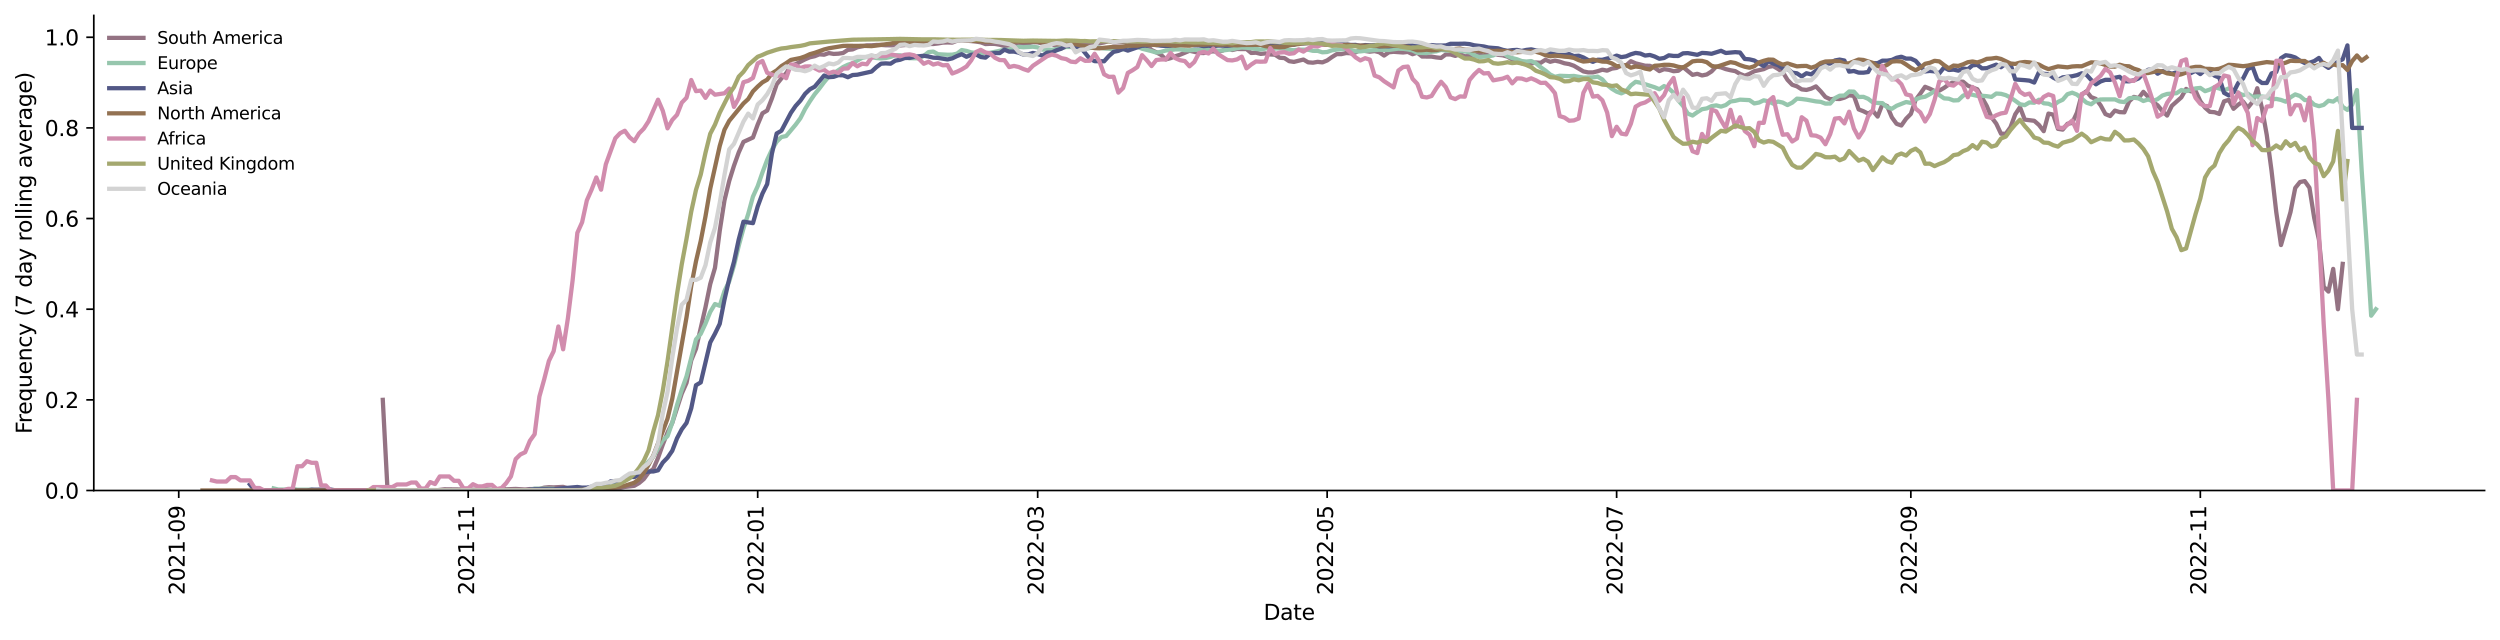 <?xml version="1.0" encoding="utf-8" standalone="no"?>
<!DOCTYPE svg PUBLIC "-//W3C//DTD SVG 1.1//EN"
  "http://www.w3.org/Graphics/SVG/1.1/DTD/svg11.dtd">
<svg xmlns:xlink="http://www.w3.org/1999/xlink" width="1166.981pt" height="298.621pt" viewBox="0 0 1166.981 298.621" xmlns="http://www.w3.org/2000/svg" version="1.1">
 <defs>
  <style type="text/css">*{stroke-linejoin: round; stroke-linecap: butt}</style>
 </defs>
 <g id="figure_1">
  <g id="patch_1">
   <path d="M 0 298.621 
L 1166.981 298.621 
L 1166.981 0 
L 0 0 
z
" style="fill: #ffffff"/>
  </g>
  <g id="axes_1">
   <g id="patch_2">
    <path d="M 43.781 228.96 
L 1159.781 228.96 
L 1159.781 7.2 
L 43.781 7.2 
z
" style="fill: #ffffff"/>
   </g>
   <g id="matplotlib.axis_1">
    <g id="xtick_1">
     <g id="line2d_1">
      <defs>
       <path id="mf338156a73" d="M 0 0 
L 0 3.5 
" style="stroke: #000000; stroke-width: 0.8"/>
      </defs>
      <g>
       <use xlink:href="#mf338156a73" x="83.433" y="228.96" style="stroke: #000000; stroke-width: 0.8"/>
      </g>
     </g>
     <g id="text_1">
      <!-- 2021-09 -->
      <g transform="translate(86.192 277.743)rotate(-90)scale(0.1 -0.1)">
       <defs>
        <path id="DejaVuSans-32" d="M 1228 531 
L 3431 531 
L 3431 0 
L 469 0 
L 469 531 
Q 828 903 1448 1529 
Q 2069 2156 2228 2338 
Q 2531 2678 2651 2914 
Q 2772 3150 2772 3378 
Q 2772 3750 2511 3984 
Q 2250 4219 1831 4219 
Q 1534 4219 1204 4116 
Q 875 4013 500 3803 
L 500 4441 
Q 881 4594 1212 4672 
Q 1544 4750 1819 4750 
Q 2544 4750 2975 4387 
Q 3406 4025 3406 3419 
Q 3406 3131 3298 2873 
Q 3191 2616 2906 2266 
Q 2828 2175 2409 1742 
Q 1991 1309 1228 531 
z
" transform="scale(0.016)"/>
        <path id="DejaVuSans-30" d="M 2034 4250 
Q 1547 4250 1301 3770 
Q 1056 3291 1056 2328 
Q 1056 1369 1301 889 
Q 1547 409 2034 409 
Q 2525 409 2770 889 
Q 3016 1369 3016 2328 
Q 3016 3291 2770 3770 
Q 2525 4250 2034 4250 
z
M 2034 4750 
Q 2819 4750 3233 4129 
Q 3647 3509 3647 2328 
Q 3647 1150 3233 529 
Q 2819 -91 2034 -91 
Q 1250 -91 836 529 
Q 422 1150 422 2328 
Q 422 3509 836 4129 
Q 1250 4750 2034 4750 
z
" transform="scale(0.016)"/>
        <path id="DejaVuSans-31" d="M 794 531 
L 1825 531 
L 1825 4091 
L 703 3866 
L 703 4441 
L 1819 4666 
L 2450 4666 
L 2450 531 
L 3481 531 
L 3481 0 
L 794 0 
L 794 531 
z
" transform="scale(0.016)"/>
        <path id="DejaVuSans-2d" d="M 313 2009 
L 1997 2009 
L 1997 1497 
L 313 1497 
L 313 2009 
z
" transform="scale(0.016)"/>
        <path id="DejaVuSans-39" d="M 703 97 
L 703 672 
Q 941 559 1184 500 
Q 1428 441 1663 441 
Q 2288 441 2617 861 
Q 2947 1281 2994 2138 
Q 2813 1869 2534 1725 
Q 2256 1581 1919 1581 
Q 1219 1581 811 2004 
Q 403 2428 403 3163 
Q 403 3881 828 4315 
Q 1253 4750 1959 4750 
Q 2769 4750 3195 4129 
Q 3622 3509 3622 2328 
Q 3622 1225 3098 567 
Q 2575 -91 1691 -91 
Q 1453 -91 1209 -44 
Q 966 3 703 97 
z
M 1959 2075 
Q 2384 2075 2632 2365 
Q 2881 2656 2881 3163 
Q 2881 3666 2632 3958 
Q 2384 4250 1959 4250 
Q 1534 4250 1286 3958 
Q 1038 3666 1038 3163 
Q 1038 2656 1286 2365 
Q 1534 2075 1959 2075 
z
" transform="scale(0.016)"/>
       </defs>
       <use xlink:href="#DejaVuSans-32"/>
       <use xlink:href="#DejaVuSans-30" x="63.623"/>
       <use xlink:href="#DejaVuSans-32" x="127.246"/>
       <use xlink:href="#DejaVuSans-31" x="190.869"/>
       <use xlink:href="#DejaVuSans-2d" x="254.492"/>
       <use xlink:href="#DejaVuSans-30" x="290.576"/>
       <use xlink:href="#DejaVuSans-39" x="354.199"/>
      </g>
     </g>
    </g>
    <g id="xtick_2">
     <g id="line2d_2">
      <g>
       <use xlink:href="#mf338156a73" x="218.558" y="228.96" style="stroke: #000000; stroke-width: 0.8"/>
      </g>
     </g>
     <g id="text_2">
      <!-- 2021-11 -->
      <g transform="translate(221.317 277.743)rotate(-90)scale(0.1 -0.1)">
       <use xlink:href="#DejaVuSans-32"/>
       <use xlink:href="#DejaVuSans-30" x="63.623"/>
       <use xlink:href="#DejaVuSans-32" x="127.246"/>
       <use xlink:href="#DejaVuSans-31" x="190.869"/>
       <use xlink:href="#DejaVuSans-2d" x="254.492"/>
       <use xlink:href="#DejaVuSans-31" x="290.576"/>
       <use xlink:href="#DejaVuSans-31" x="354.199"/>
      </g>
     </g>
    </g>
    <g id="xtick_3">
     <g id="line2d_3">
      <g>
       <use xlink:href="#mf338156a73" x="353.683" y="228.96" style="stroke: #000000; stroke-width: 0.8"/>
      </g>
     </g>
     <g id="text_3">
      <!-- 2022-01 -->
      <g transform="translate(356.442 277.743)rotate(-90)scale(0.1 -0.1)">
       <use xlink:href="#DejaVuSans-32"/>
       <use xlink:href="#DejaVuSans-30" x="63.623"/>
       <use xlink:href="#DejaVuSans-32" x="127.246"/>
       <use xlink:href="#DejaVuSans-32" x="190.869"/>
       <use xlink:href="#DejaVuSans-2d" x="254.492"/>
       <use xlink:href="#DejaVuSans-30" x="290.576"/>
       <use xlink:href="#DejaVuSans-31" x="354.199"/>
      </g>
     </g>
    </g>
    <g id="xtick_4">
     <g id="line2d_4">
      <g>
       <use xlink:href="#mf338156a73" x="484.378" y="228.96" style="stroke: #000000; stroke-width: 0.8"/>
      </g>
     </g>
     <g id="text_4">
      <!-- 2022-03 -->
      <g transform="translate(487.137 277.743)rotate(-90)scale(0.1 -0.1)">
       <defs>
        <path id="DejaVuSans-33" d="M 2597 2516 
Q 3050 2419 3304 2112 
Q 3559 1806 3559 1356 
Q 3559 666 3084 287 
Q 2609 -91 1734 -91 
Q 1441 -91 1130 -33 
Q 819 25 488 141 
L 488 750 
Q 750 597 1062 519 
Q 1375 441 1716 441 
Q 2309 441 2620 675 
Q 2931 909 2931 1356 
Q 2931 1769 2642 2001 
Q 2353 2234 1838 2234 
L 1294 2234 
L 1294 2753 
L 1863 2753 
Q 2328 2753 2575 2939 
Q 2822 3125 2822 3475 
Q 2822 3834 2567 4026 
Q 2313 4219 1838 4219 
Q 1578 4219 1281 4162 
Q 984 4106 628 3988 
L 628 4550 
Q 988 4650 1302 4700 
Q 1616 4750 1894 4750 
Q 2613 4750 3031 4423 
Q 3450 4097 3450 3541 
Q 3450 3153 3228 2886 
Q 3006 2619 2597 2516 
z
" transform="scale(0.016)"/>
       </defs>
       <use xlink:href="#DejaVuSans-32"/>
       <use xlink:href="#DejaVuSans-30" x="63.623"/>
       <use xlink:href="#DejaVuSans-32" x="127.246"/>
       <use xlink:href="#DejaVuSans-32" x="190.869"/>
       <use xlink:href="#DejaVuSans-2d" x="254.492"/>
       <use xlink:href="#DejaVuSans-30" x="290.576"/>
       <use xlink:href="#DejaVuSans-33" x="354.199"/>
      </g>
     </g>
    </g>
    <g id="xtick_5">
     <g id="line2d_5">
      <g>
       <use xlink:href="#mf338156a73" x="619.503" y="228.96" style="stroke: #000000; stroke-width: 0.8"/>
      </g>
     </g>
     <g id="text_5">
      <!-- 2022-05 -->
      <g transform="translate(622.262 277.743)rotate(-90)scale(0.1 -0.1)">
       <defs>
        <path id="DejaVuSans-35" d="M 691 4666 
L 3169 4666 
L 3169 4134 
L 1269 4134 
L 1269 2991 
Q 1406 3038 1543 3061 
Q 1681 3084 1819 3084 
Q 2600 3084 3056 2656 
Q 3513 2228 3513 1497 
Q 3513 744 3044 326 
Q 2575 -91 1722 -91 
Q 1428 -91 1123 -41 
Q 819 9 494 109 
L 494 744 
Q 775 591 1075 516 
Q 1375 441 1709 441 
Q 2250 441 2565 725 
Q 2881 1009 2881 1497 
Q 2881 1984 2565 2268 
Q 2250 2553 1709 2553 
Q 1456 2553 1204 2497 
Q 953 2441 691 2322 
L 691 4666 
z
" transform="scale(0.016)"/>
       </defs>
       <use xlink:href="#DejaVuSans-32"/>
       <use xlink:href="#DejaVuSans-30" x="63.623"/>
       <use xlink:href="#DejaVuSans-32" x="127.246"/>
       <use xlink:href="#DejaVuSans-32" x="190.869"/>
       <use xlink:href="#DejaVuSans-2d" x="254.492"/>
       <use xlink:href="#DejaVuSans-30" x="290.576"/>
       <use xlink:href="#DejaVuSans-35" x="354.199"/>
      </g>
     </g>
    </g>
    <g id="xtick_6">
     <g id="line2d_6">
      <g>
       <use xlink:href="#mf338156a73" x="754.628" y="228.96" style="stroke: #000000; stroke-width: 0.8"/>
      </g>
     </g>
     <g id="text_6">
      <!-- 2022-07 -->
      <g transform="translate(757.387 277.743)rotate(-90)scale(0.1 -0.1)">
       <defs>
        <path id="DejaVuSans-37" d="M 525 4666 
L 3525 4666 
L 3525 4397 
L 1831 0 
L 1172 0 
L 2766 4134 
L 525 4134 
L 525 4666 
z
" transform="scale(0.016)"/>
       </defs>
       <use xlink:href="#DejaVuSans-32"/>
       <use xlink:href="#DejaVuSans-30" x="63.623"/>
       <use xlink:href="#DejaVuSans-32" x="127.246"/>
       <use xlink:href="#DejaVuSans-32" x="190.869"/>
       <use xlink:href="#DejaVuSans-2d" x="254.492"/>
       <use xlink:href="#DejaVuSans-30" x="290.576"/>
       <use xlink:href="#DejaVuSans-37" x="354.199"/>
      </g>
     </g>
    </g>
    <g id="xtick_7">
     <g id="line2d_7">
      <g>
       <use xlink:href="#mf338156a73" x="891.968" y="228.96" style="stroke: #000000; stroke-width: 0.8"/>
      </g>
     </g>
     <g id="text_7">
      <!-- 2022-09 -->
      <g transform="translate(894.727 277.743)rotate(-90)scale(0.1 -0.1)">
       <use xlink:href="#DejaVuSans-32"/>
       <use xlink:href="#DejaVuSans-30" x="63.623"/>
       <use xlink:href="#DejaVuSans-32" x="127.246"/>
       <use xlink:href="#DejaVuSans-32" x="190.869"/>
       <use xlink:href="#DejaVuSans-2d" x="254.492"/>
       <use xlink:href="#DejaVuSans-30" x="290.576"/>
       <use xlink:href="#DejaVuSans-39" x="354.199"/>
      </g>
     </g>
    </g>
    <g id="xtick_8">
     <g id="line2d_8">
      <g>
       <use xlink:href="#mf338156a73" x="1027.093" y="228.96" style="stroke: #000000; stroke-width: 0.8"/>
      </g>
     </g>
     <g id="text_8">
      <!-- 2022-11 -->
      <g transform="translate(1029.852 277.743)rotate(-90)scale(0.1 -0.1)">
       <use xlink:href="#DejaVuSans-32"/>
       <use xlink:href="#DejaVuSans-30" x="63.623"/>
       <use xlink:href="#DejaVuSans-32" x="127.246"/>
       <use xlink:href="#DejaVuSans-32" x="190.869"/>
       <use xlink:href="#DejaVuSans-2d" x="254.492"/>
       <use xlink:href="#DejaVuSans-31" x="290.576"/>
       <use xlink:href="#DejaVuSans-31" x="354.199"/>
      </g>
     </g>
    </g>
    <g id="text_9">
     <!-- Date -->
     <g transform="translate(589.83 289.341)scale(0.1 -0.1)">
      <defs>
       <path id="DejaVuSans-44" d="M 1259 4147 
L 1259 519 
L 2022 519 
Q 2988 519 3436 956 
Q 3884 1394 3884 2338 
Q 3884 3275 3436 3711 
Q 2988 4147 2022 4147 
L 1259 4147 
z
M 628 4666 
L 1925 4666 
Q 3281 4666 3915 4102 
Q 4550 3538 4550 2338 
Q 4550 1131 3912 565 
Q 3275 0 1925 0 
L 628 0 
L 628 4666 
z
" transform="scale(0.016)"/>
       <path id="DejaVuSans-61" d="M 2194 1759 
Q 1497 1759 1228 1600 
Q 959 1441 959 1056 
Q 959 750 1161 570 
Q 1363 391 1709 391 
Q 2188 391 2477 730 
Q 2766 1069 2766 1631 
L 2766 1759 
L 2194 1759 
z
M 3341 1997 
L 3341 0 
L 2766 0 
L 2766 531 
Q 2569 213 2275 61 
Q 1981 -91 1556 -91 
Q 1019 -91 701 211 
Q 384 513 384 1019 
Q 384 1609 779 1909 
Q 1175 2209 1959 2209 
L 2766 2209 
L 2766 2266 
Q 2766 2663 2505 2880 
Q 2244 3097 1772 3097 
Q 1472 3097 1187 3025 
Q 903 2953 641 2809 
L 641 3341 
Q 956 3463 1253 3523 
Q 1550 3584 1831 3584 
Q 2591 3584 2966 3190 
Q 3341 2797 3341 1997 
z
" transform="scale(0.016)"/>
       <path id="DejaVuSans-74" d="M 1172 4494 
L 1172 3500 
L 2356 3500 
L 2356 3053 
L 1172 3053 
L 1172 1153 
Q 1172 725 1289 603 
Q 1406 481 1766 481 
L 2356 481 
L 2356 0 
L 1766 0 
Q 1100 0 847 248 
Q 594 497 594 1153 
L 594 3053 
L 172 3053 
L 172 3500 
L 594 3500 
L 594 4494 
L 1172 4494 
z
" transform="scale(0.016)"/>
       <path id="DejaVuSans-65" d="M 3597 1894 
L 3597 1613 
L 953 1613 
Q 991 1019 1311 708 
Q 1631 397 2203 397 
Q 2534 397 2845 478 
Q 3156 559 3463 722 
L 3463 178 
Q 3153 47 2828 -22 
Q 2503 -91 2169 -91 
Q 1331 -91 842 396 
Q 353 884 353 1716 
Q 353 2575 817 3079 
Q 1281 3584 2069 3584 
Q 2775 3584 3186 3129 
Q 3597 2675 3597 1894 
z
M 3022 2063 
Q 3016 2534 2758 2815 
Q 2500 3097 2075 3097 
Q 1594 3097 1305 2825 
Q 1016 2553 972 2059 
L 3022 2063 
z
" transform="scale(0.016)"/>
      </defs>
      <use xlink:href="#DejaVuSans-44"/>
      <use xlink:href="#DejaVuSans-61" x="77.002"/>
      <use xlink:href="#DejaVuSans-74" x="138.281"/>
      <use xlink:href="#DejaVuSans-65" x="177.49"/>
     </g>
    </g>
   </g>
   <g id="matplotlib.axis_2">
    <g id="ytick_1">
     <g id="line2d_9">
      <defs>
       <path id="m27c6a69096" d="M 0 0 
L -3.5 0 
" style="stroke: #000000; stroke-width: 0.8"/>
      </defs>
      <g>
       <use xlink:href="#m27c6a69096" x="43.781" y="228.96" style="stroke: #000000; stroke-width: 0.8"/>
      </g>
     </g>
     <g id="text_10">
      <!-- 0.0 -->
      <g transform="translate(20.878 232.759)scale(0.1 -0.1)">
       <defs>
        <path id="DejaVuSans-2e" d="M 684 794 
L 1344 794 
L 1344 0 
L 684 0 
L 684 794 
z
" transform="scale(0.016)"/>
       </defs>
       <use xlink:href="#DejaVuSans-30"/>
       <use xlink:href="#DejaVuSans-2e" x="63.623"/>
       <use xlink:href="#DejaVuSans-30" x="95.41"/>
      </g>
     </g>
    </g>
    <g id="ytick_2">
     <g id="line2d_10">
      <g>
       <use xlink:href="#m27c6a69096" x="43.781" y="186.646" style="stroke: #000000; stroke-width: 0.8"/>
      </g>
     </g>
     <g id="text_11">
      <!-- 0.2 -->
      <g transform="translate(20.878 190.445)scale(0.1 -0.1)">
       <use xlink:href="#DejaVuSans-30"/>
       <use xlink:href="#DejaVuSans-2e" x="63.623"/>
       <use xlink:href="#DejaVuSans-32" x="95.41"/>
      </g>
     </g>
    </g>
    <g id="ytick_3">
     <g id="line2d_11">
      <g>
       <use xlink:href="#m27c6a69096" x="43.781" y="144.332" style="stroke: #000000; stroke-width: 0.8"/>
      </g>
     </g>
     <g id="text_12">
      <!-- 0.4 -->
      <g transform="translate(20.878 148.131)scale(0.1 -0.1)">
       <defs>
        <path id="DejaVuSans-34" d="M 2419 4116 
L 825 1625 
L 2419 1625 
L 2419 4116 
z
M 2253 4666 
L 3047 4666 
L 3047 1625 
L 3713 1625 
L 3713 1100 
L 3047 1100 
L 3047 0 
L 2419 0 
L 2419 1100 
L 313 1100 
L 313 1709 
L 2253 4666 
z
" transform="scale(0.016)"/>
       </defs>
       <use xlink:href="#DejaVuSans-30"/>
       <use xlink:href="#DejaVuSans-2e" x="63.623"/>
       <use xlink:href="#DejaVuSans-34" x="95.41"/>
      </g>
     </g>
    </g>
    <g id="ytick_4">
     <g id="line2d_12">
      <g>
       <use xlink:href="#m27c6a69096" x="43.781" y="102.018" style="stroke: #000000; stroke-width: 0.8"/>
      </g>
     </g>
     <g id="text_13">
      <!-- 0.6 -->
      <g transform="translate(20.878 105.818)scale(0.1 -0.1)">
       <defs>
        <path id="DejaVuSans-36" d="M 2113 2584 
Q 1688 2584 1439 2293 
Q 1191 2003 1191 1497 
Q 1191 994 1439 701 
Q 1688 409 2113 409 
Q 2538 409 2786 701 
Q 3034 994 3034 1497 
Q 3034 2003 2786 2293 
Q 2538 2584 2113 2584 
z
M 3366 4563 
L 3366 3988 
Q 3128 4100 2886 4159 
Q 2644 4219 2406 4219 
Q 1781 4219 1451 3797 
Q 1122 3375 1075 2522 
Q 1259 2794 1537 2939 
Q 1816 3084 2150 3084 
Q 2853 3084 3261 2657 
Q 3669 2231 3669 1497 
Q 3669 778 3244 343 
Q 2819 -91 2113 -91 
Q 1303 -91 875 529 
Q 447 1150 447 2328 
Q 447 3434 972 4092 
Q 1497 4750 2381 4750 
Q 2619 4750 2861 4703 
Q 3103 4656 3366 4563 
z
" transform="scale(0.016)"/>
       </defs>
       <use xlink:href="#DejaVuSans-30"/>
       <use xlink:href="#DejaVuSans-2e" x="63.623"/>
       <use xlink:href="#DejaVuSans-36" x="95.41"/>
      </g>
     </g>
    </g>
    <g id="ytick_5">
     <g id="line2d_13">
      <g>
       <use xlink:href="#m27c6a69096" x="43.781" y="59.705" style="stroke: #000000; stroke-width: 0.8"/>
      </g>
     </g>
     <g id="text_14">
      <!-- 0.8 -->
      <g transform="translate(20.878 63.504)scale(0.1 -0.1)">
       <defs>
        <path id="DejaVuSans-38" d="M 2034 2216 
Q 1584 2216 1326 1975 
Q 1069 1734 1069 1313 
Q 1069 891 1326 650 
Q 1584 409 2034 409 
Q 2484 409 2743 651 
Q 3003 894 3003 1313 
Q 3003 1734 2745 1975 
Q 2488 2216 2034 2216 
z
M 1403 2484 
Q 997 2584 770 2862 
Q 544 3141 544 3541 
Q 544 4100 942 4425 
Q 1341 4750 2034 4750 
Q 2731 4750 3128 4425 
Q 3525 4100 3525 3541 
Q 3525 3141 3298 2862 
Q 3072 2584 2669 2484 
Q 3125 2378 3379 2068 
Q 3634 1759 3634 1313 
Q 3634 634 3220 271 
Q 2806 -91 2034 -91 
Q 1263 -91 848 271 
Q 434 634 434 1313 
Q 434 1759 690 2068 
Q 947 2378 1403 2484 
z
M 1172 3481 
Q 1172 3119 1398 2916 
Q 1625 2713 2034 2713 
Q 2441 2713 2670 2916 
Q 2900 3119 2900 3481 
Q 2900 3844 2670 4047 
Q 2441 4250 2034 4250 
Q 1625 4250 1398 4047 
Q 1172 3844 1172 3481 
z
" transform="scale(0.016)"/>
       </defs>
       <use xlink:href="#DejaVuSans-30"/>
       <use xlink:href="#DejaVuSans-2e" x="63.623"/>
       <use xlink:href="#DejaVuSans-38" x="95.41"/>
      </g>
     </g>
    </g>
    <g id="ytick_6">
     <g id="line2d_14">
      <g>
       <use xlink:href="#m27c6a69096" x="43.781" y="17.391" style="stroke: #000000; stroke-width: 0.8"/>
      </g>
     </g>
     <g id="text_15">
      <!-- 1.0 -->
      <g transform="translate(20.878 21.19)scale(0.1 -0.1)">
       <use xlink:href="#DejaVuSans-31"/>
       <use xlink:href="#DejaVuSans-2e" x="63.623"/>
       <use xlink:href="#DejaVuSans-30" x="95.41"/>
      </g>
     </g>
    </g>
    <g id="text_16">
     <!-- Frequency (7 day rolling average) -->
     <g transform="translate(14.798 202.529)rotate(-90)scale(0.1 -0.1)">
      <defs>
       <path id="DejaVuSans-46" d="M 628 4666 
L 3309 4666 
L 3309 4134 
L 1259 4134 
L 1259 2759 
L 3109 2759 
L 3109 2228 
L 1259 2228 
L 1259 0 
L 628 0 
L 628 4666 
z
" transform="scale(0.016)"/>
       <path id="DejaVuSans-72" d="M 2631 2963 
Q 2534 3019 2420 3045 
Q 2306 3072 2169 3072 
Q 1681 3072 1420 2755 
Q 1159 2438 1159 1844 
L 1159 0 
L 581 0 
L 581 3500 
L 1159 3500 
L 1159 2956 
Q 1341 3275 1631 3429 
Q 1922 3584 2338 3584 
Q 2397 3584 2469 3576 
Q 2541 3569 2628 3553 
L 2631 2963 
z
" transform="scale(0.016)"/>
       <path id="DejaVuSans-71" d="M 947 1747 
Q 947 1113 1208 752 
Q 1469 391 1925 391 
Q 2381 391 2643 752 
Q 2906 1113 2906 1747 
Q 2906 2381 2643 2742 
Q 2381 3103 1925 3103 
Q 1469 3103 1208 2742 
Q 947 2381 947 1747 
z
M 2906 525 
Q 2725 213 2448 61 
Q 2172 -91 1784 -91 
Q 1150 -91 751 415 
Q 353 922 353 1747 
Q 353 2572 751 3078 
Q 1150 3584 1784 3584 
Q 2172 3584 2448 3432 
Q 2725 3281 2906 2969 
L 2906 3500 
L 3481 3500 
L 3481 -1331 
L 2906 -1331 
L 2906 525 
z
" transform="scale(0.016)"/>
       <path id="DejaVuSans-75" d="M 544 1381 
L 544 3500 
L 1119 3500 
L 1119 1403 
Q 1119 906 1312 657 
Q 1506 409 1894 409 
Q 2359 409 2629 706 
Q 2900 1003 2900 1516 
L 2900 3500 
L 3475 3500 
L 3475 0 
L 2900 0 
L 2900 538 
Q 2691 219 2414 64 
Q 2138 -91 1772 -91 
Q 1169 -91 856 284 
Q 544 659 544 1381 
z
M 1991 3584 
L 1991 3584 
z
" transform="scale(0.016)"/>
       <path id="DejaVuSans-6e" d="M 3513 2113 
L 3513 0 
L 2938 0 
L 2938 2094 
Q 2938 2591 2744 2837 
Q 2550 3084 2163 3084 
Q 1697 3084 1428 2787 
Q 1159 2491 1159 1978 
L 1159 0 
L 581 0 
L 581 3500 
L 1159 3500 
L 1159 2956 
Q 1366 3272 1645 3428 
Q 1925 3584 2291 3584 
Q 2894 3584 3203 3211 
Q 3513 2838 3513 2113 
z
" transform="scale(0.016)"/>
       <path id="DejaVuSans-63" d="M 3122 3366 
L 3122 2828 
Q 2878 2963 2633 3030 
Q 2388 3097 2138 3097 
Q 1578 3097 1268 2742 
Q 959 2388 959 1747 
Q 959 1106 1268 751 
Q 1578 397 2138 397 
Q 2388 397 2633 464 
Q 2878 531 3122 666 
L 3122 134 
Q 2881 22 2623 -34 
Q 2366 -91 2075 -91 
Q 1284 -91 818 406 
Q 353 903 353 1747 
Q 353 2603 823 3093 
Q 1294 3584 2113 3584 
Q 2378 3584 2631 3529 
Q 2884 3475 3122 3366 
z
" transform="scale(0.016)"/>
       <path id="DejaVuSans-79" d="M 2059 -325 
Q 1816 -950 1584 -1140 
Q 1353 -1331 966 -1331 
L 506 -1331 
L 506 -850 
L 844 -850 
Q 1081 -850 1212 -737 
Q 1344 -625 1503 -206 
L 1606 56 
L 191 3500 
L 800 3500 
L 1894 763 
L 2988 3500 
L 3597 3500 
L 2059 -325 
z
" transform="scale(0.016)"/>
       <path id="DejaVuSans-20" transform="scale(0.016)"/>
       <path id="DejaVuSans-28" d="M 1984 4856 
Q 1566 4138 1362 3434 
Q 1159 2731 1159 2009 
Q 1159 1288 1364 580 
Q 1569 -128 1984 -844 
L 1484 -844 
Q 1016 -109 783 600 
Q 550 1309 550 2009 
Q 550 2706 781 3412 
Q 1013 4119 1484 4856 
L 1984 4856 
z
" transform="scale(0.016)"/>
       <path id="DejaVuSans-64" d="M 2906 2969 
L 2906 4863 
L 3481 4863 
L 3481 0 
L 2906 0 
L 2906 525 
Q 2725 213 2448 61 
Q 2172 -91 1784 -91 
Q 1150 -91 751 415 
Q 353 922 353 1747 
Q 353 2572 751 3078 
Q 1150 3584 1784 3584 
Q 2172 3584 2448 3432 
Q 2725 3281 2906 2969 
z
M 947 1747 
Q 947 1113 1208 752 
Q 1469 391 1925 391 
Q 2381 391 2643 752 
Q 2906 1113 2906 1747 
Q 2906 2381 2643 2742 
Q 2381 3103 1925 3103 
Q 1469 3103 1208 2742 
Q 947 2381 947 1747 
z
" transform="scale(0.016)"/>
       <path id="DejaVuSans-6f" d="M 1959 3097 
Q 1497 3097 1228 2736 
Q 959 2375 959 1747 
Q 959 1119 1226 758 
Q 1494 397 1959 397 
Q 2419 397 2687 759 
Q 2956 1122 2956 1747 
Q 2956 2369 2687 2733 
Q 2419 3097 1959 3097 
z
M 1959 3584 
Q 2709 3584 3137 3096 
Q 3566 2609 3566 1747 
Q 3566 888 3137 398 
Q 2709 -91 1959 -91 
Q 1206 -91 779 398 
Q 353 888 353 1747 
Q 353 2609 779 3096 
Q 1206 3584 1959 3584 
z
" transform="scale(0.016)"/>
       <path id="DejaVuSans-6c" d="M 603 4863 
L 1178 4863 
L 1178 0 
L 603 0 
L 603 4863 
z
" transform="scale(0.016)"/>
       <path id="DejaVuSans-69" d="M 603 3500 
L 1178 3500 
L 1178 0 
L 603 0 
L 603 3500 
z
M 603 4863 
L 1178 4863 
L 1178 4134 
L 603 4134 
L 603 4863 
z
" transform="scale(0.016)"/>
       <path id="DejaVuSans-67" d="M 2906 1791 
Q 2906 2416 2648 2759 
Q 2391 3103 1925 3103 
Q 1463 3103 1205 2759 
Q 947 2416 947 1791 
Q 947 1169 1205 825 
Q 1463 481 1925 481 
Q 2391 481 2648 825 
Q 2906 1169 2906 1791 
z
M 3481 434 
Q 3481 -459 3084 -895 
Q 2688 -1331 1869 -1331 
Q 1566 -1331 1297 -1286 
Q 1028 -1241 775 -1147 
L 775 -588 
Q 1028 -725 1275 -790 
Q 1522 -856 1778 -856 
Q 2344 -856 2625 -561 
Q 2906 -266 2906 331 
L 2906 616 
Q 2728 306 2450 153 
Q 2172 0 1784 0 
Q 1141 0 747 490 
Q 353 981 353 1791 
Q 353 2603 747 3093 
Q 1141 3584 1784 3584 
Q 2172 3584 2450 3431 
Q 2728 3278 2906 2969 
L 2906 3500 
L 3481 3500 
L 3481 434 
z
" transform="scale(0.016)"/>
       <path id="DejaVuSans-76" d="M 191 3500 
L 800 3500 
L 1894 563 
L 2988 3500 
L 3597 3500 
L 2284 0 
L 1503 0 
L 191 3500 
z
" transform="scale(0.016)"/>
       <path id="DejaVuSans-29" d="M 513 4856 
L 1013 4856 
Q 1481 4119 1714 3412 
Q 1947 2706 1947 2009 
Q 1947 1309 1714 600 
Q 1481 -109 1013 -844 
L 513 -844 
Q 928 -128 1133 580 
Q 1338 1288 1338 2009 
Q 1338 2731 1133 3434 
Q 928 4138 513 4856 
z
" transform="scale(0.016)"/>
      </defs>
      <use xlink:href="#DejaVuSans-46"/>
      <use xlink:href="#DejaVuSans-72" x="50.27"/>
      <use xlink:href="#DejaVuSans-65" x="89.133"/>
      <use xlink:href="#DejaVuSans-71" x="150.656"/>
      <use xlink:href="#DejaVuSans-75" x="214.133"/>
      <use xlink:href="#DejaVuSans-65" x="277.512"/>
      <use xlink:href="#DejaVuSans-6e" x="339.035"/>
      <use xlink:href="#DejaVuSans-63" x="402.414"/>
      <use xlink:href="#DejaVuSans-79" x="457.395"/>
      <use xlink:href="#DejaVuSans-20" x="516.574"/>
      <use xlink:href="#DejaVuSans-28" x="548.361"/>
      <use xlink:href="#DejaVuSans-37" x="587.375"/>
      <use xlink:href="#DejaVuSans-20" x="650.998"/>
      <use xlink:href="#DejaVuSans-64" x="682.785"/>
      <use xlink:href="#DejaVuSans-61" x="746.262"/>
      <use xlink:href="#DejaVuSans-79" x="807.541"/>
      <use xlink:href="#DejaVuSans-20" x="866.721"/>
      <use xlink:href="#DejaVuSans-72" x="898.508"/>
      <use xlink:href="#DejaVuSans-6f" x="937.371"/>
      <use xlink:href="#DejaVuSans-6c" x="998.553"/>
      <use xlink:href="#DejaVuSans-6c" x="1026.336"/>
      <use xlink:href="#DejaVuSans-69" x="1054.119"/>
      <use xlink:href="#DejaVuSans-6e" x="1081.902"/>
      <use xlink:href="#DejaVuSans-67" x="1145.281"/>
      <use xlink:href="#DejaVuSans-20" x="1208.758"/>
      <use xlink:href="#DejaVuSans-61" x="1240.545"/>
      <use xlink:href="#DejaVuSans-76" x="1301.824"/>
      <use xlink:href="#DejaVuSans-65" x="1361.004"/>
      <use xlink:href="#DejaVuSans-72" x="1422.527"/>
      <use xlink:href="#DejaVuSans-61" x="1463.641"/>
      <use xlink:href="#DejaVuSans-67" x="1524.92"/>
      <use xlink:href="#DejaVuSans-65" x="1588.396"/>
      <use xlink:href="#DejaVuSans-29" x="1649.92"/>
     </g>
    </g>
   </g>
   <g id="line2d_15">
    <path d="M 178.685 186.646 
L 180.9 228.96 
L 203.052 228.96 
L 207.482 228.397 
L 216.343 228.496 
L 218.558 228.637 
L 222.988 228.533 
L 225.203 228.294 
L 229.634 228.617 
L 234.064 228.179 
L 236.279 228.418 
L 240.709 228.233 
L 245.14 228.499 
L 247.355 228.291 
L 251.785 228.252 
L 254 227.634 
L 256.216 227.417 
L 258.431 227.511 
L 262.861 227.269 
L 265.076 227.977 
L 267.291 228.211 
L 269.507 228.237 
L 271.722 227.875 
L 273.937 227.986 
L 276.152 227.402 
L 280.582 227.276 
L 282.798 227.784 
L 285.013 227.516 
L 287.228 227.838 
L 289.443 227.793 
L 291.658 227.293 
L 296.089 226.77 
L 298.304 225.493 
L 300.519 223.621 
L 302.734 220.561 
L 304.949 218.95 
L 307.164 213.759 
L 309.38 207.563 
L 311.595 201.927 
L 313.81 197.34 
L 318.24 183.737 
L 320.455 178.727 
L 322.67 168.169 
L 324.886 162.813 
L 329.316 143.437 
L 331.531 132.601 
L 333.746 125.031 
L 335.961 107.786 
L 338.177 93.536 
L 340.392 84.46 
L 342.607 77.384 
L 344.822 71.189 
L 347.037 66.237 
L 351.468 64.192 
L 353.683 58.157 
L 355.898 52.894 
L 358.113 51.584 
L 360.328 45.932 
L 362.543 39.365 
L 364.759 36.598 
L 366.974 34.168 
L 369.189 30.856 
L 371.404 29.949 
L 375.834 27.679 
L 378.05 26.727 
L 380.265 26.244 
L 382.48 25.353 
L 384.695 25.54 
L 386.91 24.767 
L 389.125 25.17 
L 391.341 25.06 
L 393.556 24.727 
L 395.771 23.283 
L 397.986 23.062 
L 400.201 22.075 
L 404.632 21.202 
L 406.847 21.162 
L 409.062 20.989 
L 411.277 20.961 
L 413.492 21.127 
L 420.138 21.203 
L 424.568 20.845 
L 428.998 20.987 
L 431.214 20.856 
L 433.429 20.515 
L 435.644 20.544 
L 437.859 20.282 
L 440.074 19.891 
L 442.289 19.821 
L 444.505 19.88 
L 446.72 19.014 
L 448.935 18.756 
L 455.58 19.389 
L 457.796 19.749 
L 460.011 20.565 
L 462.226 20.455 
L 464.441 20.503 
L 466.656 20.876 
L 468.871 21.502 
L 471.087 21.185 
L 473.302 21.093 
L 475.517 21.176 
L 477.732 20.526 
L 479.947 20.217 
L 482.162 19.695 
L 484.378 19.759 
L 486.593 20.318 
L 488.808 20.557 
L 491.023 20.543 
L 493.238 21.539 
L 495.453 21.894 
L 499.884 20.916 
L 502.099 20.911 
L 504.314 20.48 
L 506.529 20.847 
L 508.744 20.262 
L 510.959 20.387 
L 513.175 20.224 
L 515.39 19.795 
L 517.605 19.18 
L 519.82 19.811 
L 522.035 19.793 
L 524.25 19.662 
L 526.466 19.398 
L 528.681 20.029 
L 533.111 20.284 
L 535.326 21.226 
L 537.541 23.328 
L 539.757 24.401 
L 541.972 25.619 
L 544.187 27.717 
L 546.402 27.154 
L 548.617 26.24 
L 550.832 25.549 
L 555.263 23.692 
L 559.693 24.692 
L 561.908 24.77 
L 564.123 24.168 
L 566.339 23.969 
L 568.554 24.196 
L 570.769 23.58 
L 572.984 22.326 
L 575.199 23.346 
L 577.414 22.833 
L 579.63 22.915 
L 581.845 22.875 
L 584.06 24.72 
L 586.275 24.598 
L 588.49 25.156 
L 590.705 24.925 
L 592.921 25.419 
L 595.136 25.532 
L 597.351 26.954 
L 599.566 27.109 
L 601.781 28.562 
L 603.996 28.891 
L 608.427 27.798 
L 610.642 29.089 
L 612.857 29.264 
L 615.072 28.873 
L 617.287 29.116 
L 619.503 28.223 
L 621.718 26.656 
L 623.933 25.276 
L 626.148 25.259 
L 628.363 24.75 
L 630.578 24.865 
L 632.794 24.448 
L 635.009 23.231 
L 637.224 23.791 
L 639.439 24.117 
L 641.654 23.838 
L 643.869 24.403 
L 646.085 25.936 
L 648.3 24.399 
L 650.515 24.177 
L 654.945 24.495 
L 657.16 24.22 
L 659.376 25.302 
L 661.591 24.563 
L 663.806 26.387 
L 668.236 26.423 
L 670.451 26.802 
L 672.667 27.042 
L 674.882 25.415 
L 677.097 25.43 
L 679.312 26.09 
L 681.527 25.259 
L 683.742 26.263 
L 685.958 26.219 
L 688.173 26.008 
L 690.388 25.457 
L 692.603 25.957 
L 694.818 24.828 
L 697.033 24.878 
L 699.248 25.58 
L 701.464 25.821 
L 703.679 26.424 
L 705.894 27.763 
L 708.109 28.135 
L 710.324 29.591 
L 712.539 29.324 
L 714.755 29.663 
L 716.97 29.179 
L 719.185 29.318 
L 721.4 27.902 
L 723.615 28.842 
L 725.83 28.285 
L 728.046 28.783 
L 730.261 29.538 
L 732.476 29.918 
L 734.691 30.702 
L 739.121 33.335 
L 741.337 33.795 
L 743.552 33.804 
L 745.767 33.241 
L 747.982 32.544 
L 750.197 32.975 
L 752.412 32.017 
L 754.628 31.696 
L 756.843 30.501 
L 759.058 30.528 
L 761.273 28.572 
L 763.488 29.568 
L 767.919 30.672 
L 770.134 30.722 
L 772.349 31.619 
L 774.564 33.176 
L 776.779 32.288 
L 778.994 32.584 
L 781.21 33.24 
L 783.425 33.043 
L 785.64 31.34 
L 790.07 34.942 
L 792.285 34.46 
L 794.501 35.221 
L 796.716 34.765 
L 798.931 33.355 
L 801.146 31.039 
L 803.361 31.444 
L 805.576 32.257 
L 807.792 32.79 
L 810.007 33.204 
L 812.222 34.496 
L 814.437 35.366 
L 816.652 34.479 
L 818.867 33.252 
L 823.298 32.27 
L 825.513 31.216 
L 827.728 30.85 
L 829.943 32.171 
L 832.158 33.631 
L 834.374 37.254 
L 836.589 39.568 
L 838.804 40.311 
L 841.019 41.717 
L 843.234 41.979 
L 845.449 41.373 
L 847.665 40.332 
L 849.88 42.629 
L 852.095 45.275 
L 854.31 46.31 
L 856.525 46.146 
L 858.74 46.222 
L 860.956 45.578 
L 863.171 44.476 
L 865.386 44.748 
L 867.601 51.067 
L 869.816 51.922 
L 872.031 53.036 
L 874.247 51.735 
L 876.462 54.415 
L 878.677 48.676 
L 880.892 49.492 
L 883.107 54.795 
L 885.322 57.808 
L 887.538 58.583 
L 889.753 55.426 
L 891.968 53.182 
L 894.183 46.649 
L 896.398 43.696 
L 898.613 40.522 
L 900.828 41.398 
L 903.044 42.494 
L 905.259 42.304 
L 907.474 41.024 
L 909.689 39.451 
L 911.904 38.261 
L 914.119 38.078 
L 916.335 38.133 
L 918.55 39.968 
L 920.765 40.878 
L 922.98 41.66 
L 927.41 49.479 
L 929.626 54.769 
L 931.841 57.725 
L 934.056 62.43 
L 936.271 62.452 
L 938.486 59.383 
L 940.701 53.351 
L 942.917 50.017 
L 945.132 55.836 
L 949.562 56.387 
L 951.777 58.328 
L 953.992 61.227 
L 956.208 53.027 
L 958.423 53.494 
L 960.638 60.139 
L 962.853 60.502 
L 965.068 57.793 
L 967.283 57.39 
L 969.499 52.603 
L 971.714 44.187 
L 973.929 42.605 
L 976.144 45.337 
L 978.359 46.183 
L 980.574 49.201 
L 982.79 53.246 
L 985.005 54.17 
L 987.22 51.625 
L 989.435 52.331 
L 991.65 52.434 
L 993.865 47.297 
L 996.081 45.237 
L 998.296 45.797 
L 1000.511 42.873 
L 1004.941 47.518 
L 1007.156 49.155 
L 1009.372 51.787 
L 1011.587 53.938 
L 1013.802 49.385 
L 1018.232 45.447 
L 1020.447 41.508 
L 1022.663 42.634 
L 1024.878 42.387 
L 1027.093 47.248 
L 1029.308 50.258 
L 1031.523 52.204 
L 1033.738 52.382 
L 1035.954 53.18 
L 1038.169 47.307 
L 1040.384 46.608 
L 1042.599 50.786 
L 1044.814 48.822 
L 1047.029 47.38 
L 1049.245 50.309 
L 1051.46 47.57 
L 1053.675 41.182 
L 1055.89 50.608 
L 1058.105 63.005 
L 1060.32 79.614 
L 1062.536 98.975 
L 1064.751 114.381 
L 1069.181 99.016 
L 1071.396 87.735 
L 1073.611 84.977 
L 1075.827 84.534 
L 1078.042 87.646 
L 1080.257 101.75 
L 1082.472 111.937 
L 1084.687 133.878 
L 1086.902 136.105 
L 1089.117 125.526 
L 1091.333 144.332 
L 1093.548 123.175 
L 1093.548 123.175 
" clip-path="url(#p849701296a)" style="fill: none; stroke: #947383; stroke-width: 2; stroke-linecap: square"/>
   </g>
   <g id="line2d_16">
    <path d="M 127.736 227.986 
L 129.951 228.528 
L 134.381 228.528 
L 136.597 228.157 
L 138.812 228.589 
L 145.457 228.589 
L 147.672 228.96 
L 169.824 228.893 
L 172.039 228.759 
L 176.47 228.826 
L 180.9 228.826 
L 183.115 228.96 
L 198.621 228.872 
L 200.836 228.75 
L 214.127 228.883 
L 247.355 228.829 
L 249.57 228.102 
L 258.431 228.136 
L 260.646 228.827 
L 271.722 228.61 
L 278.367 227.334 
L 280.582 227.083 
L 285.013 225.945 
L 287.228 225.375 
L 289.443 224.382 
L 293.873 222.829 
L 296.089 222.567 
L 298.304 220.743 
L 300.519 218.258 
L 302.734 215.494 
L 304.949 213.222 
L 309.38 205.39 
L 311.595 203.611 
L 313.81 197.313 
L 316.025 189.039 
L 318.24 181.943 
L 320.455 175.705 
L 324.886 158.414 
L 327.101 155.829 
L 329.316 151.053 
L 331.531 145.609 
L 333.746 141.925 
L 335.961 142.748 
L 338.177 135.858 
L 340.392 131.332 
L 342.607 123.98 
L 344.822 114.782 
L 347.037 106.665 
L 349.252 99.898 
L 351.468 91.768 
L 353.683 86.91 
L 355.898 80.514 
L 358.113 74.632 
L 360.328 69.859 
L 362.543 66.156 
L 364.759 63.969 
L 366.974 63.498 
L 371.404 58.192 
L 373.619 55.192 
L 375.834 50.825 
L 378.05 47.272 
L 380.265 44.024 
L 382.48 41.307 
L 384.695 38.35 
L 386.91 35.679 
L 391.341 32.79 
L 393.556 31.284 
L 395.771 30.232 
L 397.986 29.515 
L 402.416 26.977 
L 404.632 26.556 
L 406.847 26.726 
L 409.062 27.074 
L 411.277 27.253 
L 413.492 27.07 
L 415.707 26.571 
L 417.923 25.788 
L 420.138 25.789 
L 422.353 26.718 
L 424.568 27.157 
L 428.998 27.224 
L 431.214 26.094 
L 433.429 24.315 
L 435.644 24.08 
L 437.859 25.305 
L 442.289 25.553 
L 444.505 25.52 
L 446.72 25.048 
L 448.935 23.363 
L 451.15 23.775 
L 453.365 24.464 
L 455.58 24.703 
L 457.796 24.707 
L 460.011 24.901 
L 462.226 24.653 
L 468.871 23.227 
L 471.087 23.255 
L 473.302 22.425 
L 475.517 21.873 
L 477.732 22.053 
L 482.162 21.797 
L 484.378 22.122 
L 486.593 23.154 
L 488.808 23.085 
L 491.023 23.229 
L 495.453 22.493 
L 497.669 21.916 
L 502.099 21.989 
L 504.314 22.22 
L 506.529 22.865 
L 508.744 22.396 
L 510.959 22.088 
L 513.175 22.241 
L 515.39 22.613 
L 517.605 22.723 
L 522.035 23.181 
L 524.25 22.995 
L 526.466 22.469 
L 528.681 21.78 
L 530.896 21.827 
L 533.111 22.739 
L 537.541 23.869 
L 539.757 24.537 
L 541.972 24.206 
L 544.187 23.567 
L 546.402 23.368 
L 548.617 23.048 
L 550.832 23.049 
L 553.048 23.421 
L 555.263 23.482 
L 557.478 23.241 
L 559.693 23.343 
L 561.908 22.965 
L 564.123 23.038 
L 568.554 23.664 
L 570.769 23.538 
L 575.199 23.01 
L 577.414 22.474 
L 579.63 22.167 
L 581.845 22.282 
L 588.49 23.11 
L 590.705 22.654 
L 592.921 22.374 
L 595.136 22.646 
L 597.351 22.585 
L 599.566 22.735 
L 601.781 23.174 
L 603.996 23.47 
L 606.212 23.177 
L 610.642 23.212 
L 612.857 23.722 
L 615.072 23.741 
L 617.287 24.419 
L 619.503 24.267 
L 621.718 23.504 
L 623.933 23.142 
L 626.148 23.012 
L 628.363 22.757 
L 630.578 23.298 
L 632.794 23.969 
L 635.009 23.984 
L 637.224 23.726 
L 643.869 23.2 
L 646.085 23.321 
L 648.3 23.313 
L 652.73 22.699 
L 654.945 22.789 
L 657.16 23.073 
L 659.376 23.538 
L 661.591 24.656 
L 666.021 24.78 
L 668.236 24.16 
L 670.451 23.969 
L 672.667 23.306 
L 674.882 23.578 
L 677.097 23.546 
L 679.312 23.344 
L 681.527 23.741 
L 683.742 24.003 
L 685.958 24.399 
L 688.173 25.786 
L 690.388 26.601 
L 694.818 26.302 
L 697.033 25.865 
L 699.248 24.551 
L 701.464 24.683 
L 703.679 26.168 
L 705.894 27.098 
L 708.109 27.659 
L 710.324 28.501 
L 712.539 28.748 
L 714.755 28.494 
L 716.97 29.549 
L 719.185 31.391 
L 721.4 32.946 
L 723.615 34.787 
L 725.83 35.849 
L 728.046 35.372 
L 732.476 35.546 
L 734.691 35.446 
L 739.121 36.227 
L 743.552 36.104 
L 745.767 35.784 
L 747.982 37.09 
L 750.197 39.673 
L 752.412 41.444 
L 754.628 42.785 
L 756.843 43.581 
L 759.058 42.578 
L 761.273 39.882 
L 763.488 38.178 
L 765.703 38.597 
L 772.349 40.723 
L 774.564 41.654 
L 776.779 40.178 
L 778.994 41.333 
L 781.21 43.289 
L 783.425 46.881 
L 785.64 49.474 
L 787.855 53.014 
L 790.07 53.925 
L 792.285 52.339 
L 794.501 50.97 
L 796.716 50.602 
L 798.931 49.541 
L 801.146 49.185 
L 803.361 49.769 
L 805.576 49.031 
L 807.792 47.367 
L 810.007 47.063 
L 812.222 46.515 
L 816.652 46.739 
L 818.867 48.285 
L 821.083 47.87 
L 823.298 46.821 
L 825.513 47.316 
L 827.728 48.388 
L 829.943 47.403 
L 832.158 47.871 
L 834.374 49.033 
L 836.589 47.921 
L 838.804 46.051 
L 841.019 46.222 
L 843.234 46.513 
L 847.665 47.332 
L 849.88 47.544 
L 852.095 48.366 
L 854.31 48.318 
L 856.525 45.814 
L 858.74 44.675 
L 860.956 44.603 
L 863.171 42.705 
L 865.386 42.777 
L 867.601 45.265 
L 869.816 45.203 
L 872.031 46.116 
L 874.247 47.823 
L 876.462 48.053 
L 878.677 48.127 
L 880.892 50.032 
L 883.107 50.788 
L 885.322 49.363 
L 889.753 47.622 
L 891.968 48.035 
L 894.183 46.411 
L 896.398 45.547 
L 898.613 45.153 
L 900.828 43.95 
L 903.044 42.529 
L 905.259 44.379 
L 907.474 45.913 
L 909.689 46.073 
L 911.904 46.893 
L 914.119 46.787 
L 916.335 44.67 
L 918.55 43.76 
L 922.98 44.749 
L 925.195 44.71 
L 927.41 44.896 
L 929.626 45.228 
L 931.841 43.659 
L 934.056 43.795 
L 936.271 44.413 
L 938.486 45.549 
L 940.701 47.033 
L 942.917 48.663 
L 945.132 49.068 
L 947.347 47.791 
L 949.562 47.972 
L 951.777 46.544 
L 953.992 48.211 
L 956.208 48.426 
L 958.423 49.394 
L 960.638 47.581 
L 962.853 46.551 
L 965.068 43.97 
L 967.283 43.262 
L 969.499 44.147 
L 973.929 47.889 
L 976.144 48.676 
L 978.359 46.985 
L 980.574 46.422 
L 987.22 46.387 
L 989.435 47.377 
L 991.65 47.639 
L 993.865 45.835 
L 996.081 45.626 
L 998.296 45.922 
L 1000.511 47.148 
L 1002.726 46.438 
L 1004.941 47.165 
L 1007.156 46.275 
L 1009.372 44.604 
L 1011.587 43.862 
L 1016.017 43.499 
L 1018.232 42.012 
L 1020.447 42.545 
L 1024.878 41.269 
L 1027.093 41.032 
L 1029.308 42.556 
L 1031.523 41.812 
L 1033.738 40.702 
L 1035.954 41.309 
L 1038.169 42.176 
L 1040.384 41.284 
L 1042.599 42.079 
L 1044.814 43.392 
L 1047.029 44.4 
L 1049.245 43.757 
L 1051.46 45.212 
L 1053.675 45.008 
L 1055.89 45.062 
L 1058.105 45.345 
L 1060.32 46.37 
L 1062.536 46.172 
L 1064.751 46.642 
L 1066.966 47.469 
L 1069.181 45.431 
L 1071.396 44.063 
L 1073.611 44.825 
L 1075.827 46.689 
L 1078.042 46.846 
L 1080.257 48.854 
L 1082.472 49.567 
L 1084.687 48.955 
L 1086.902 47.023 
L 1089.117 47.419 
L 1091.333 45.845 
L 1093.548 49.904 
L 1095.763 51.309 
L 1097.978 48.88 
L 1100.193 42.028 
L 1102.408 79.511 
L 1104.624 112.257 
L 1106.839 147.355 
L 1109.054 144.332 
L 1109.054 144.332 
" clip-path="url(#p849701296a)" style="fill: none; stroke: #96c6ad; stroke-width: 2; stroke-linecap: square"/>
   </g>
   <g id="line2d_17">
    <path d="M 116.66 226.139 
L 118.875 228.96 
L 143.242 228.96 
L 145.457 228.589 
L 154.318 228.509 
L 156.533 228.88 
L 245.14 228.854 
L 249.57 228.383 
L 258.431 228.415 
L 262.861 227.903 
L 269.507 227.327 
L 271.722 227.629 
L 273.937 227.609 
L 276.152 227.204 
L 278.367 226.533 
L 282.798 226.528 
L 285.013 224.708 
L 289.443 224.763 
L 291.658 223.693 
L 293.873 222.414 
L 296.089 222.691 
L 300.519 220.56 
L 302.734 220.094 
L 304.949 220.078 
L 307.164 219.536 
L 309.38 215.917 
L 311.595 213.627 
L 313.81 210.406 
L 316.025 204.593 
L 318.24 200.396 
L 320.455 197.429 
L 322.67 190.579 
L 324.886 179.819 
L 327.101 178.508 
L 331.531 159.861 
L 333.746 155.755 
L 335.961 151.18 
L 338.177 139.898 
L 340.392 130.276 
L 342.607 122.224 
L 344.822 111.834 
L 347.037 103.48 
L 351.468 104.164 
L 353.683 96.387 
L 355.898 90.373 
L 358.113 85.924 
L 360.328 71.667 
L 362.543 62.307 
L 364.759 61.033 
L 369.189 52.652 
L 371.404 49.435 
L 373.619 46.977 
L 375.834 43.777 
L 378.05 41.668 
L 380.265 40.487 
L 384.695 35.246 
L 386.91 36.02 
L 389.125 35.868 
L 391.341 35.095 
L 393.556 35.145 
L 395.771 36.039 
L 397.986 35.027 
L 400.201 34.873 
L 406.847 33.402 
L 409.062 31.355 
L 411.277 29.715 
L 413.492 29.585 
L 415.707 29.729 
L 417.923 28.316 
L 420.138 27.901 
L 422.353 27.071 
L 424.568 27.03 
L 426.783 26.499 
L 431.214 26.03 
L 433.429 26.387 
L 435.644 26.909 
L 437.859 27.03 
L 442.289 27.753 
L 444.505 27.249 
L 446.72 26.169 
L 448.935 25.306 
L 451.15 26.502 
L 453.365 25.569 
L 455.58 25.377 
L 457.796 26.596 
L 460.011 26.905 
L 462.226 25.054 
L 464.441 24.742 
L 466.656 24.781 
L 468.871 23.19 
L 471.087 24.112 
L 473.302 24.065 
L 475.517 24.568 
L 477.732 25.484 
L 479.947 25.398 
L 482.162 24.708 
L 484.378 25.227 
L 486.593 25.965 
L 488.808 24.562 
L 491.023 24.463 
L 493.238 23.442 
L 495.453 22.703 
L 497.669 21.419 
L 499.884 21.486 
L 504.314 22.026 
L 508.744 27.446 
L 510.959 28.544 
L 515.39 28.611 
L 517.605 26.14 
L 519.82 24.184 
L 522.035 23.746 
L 524.25 22.808 
L 526.466 23.624 
L 533.111 21.345 
L 535.326 21.306 
L 537.541 20.706 
L 541.972 21.33 
L 544.187 21.46 
L 546.402 21.365 
L 548.617 20.98 
L 553.048 20.718 
L 555.263 20.72 
L 557.478 21.14 
L 559.693 21.198 
L 561.908 21.521 
L 564.123 21.342 
L 566.339 21.547 
L 568.554 21.271 
L 572.984 21.351 
L 575.199 21.079 
L 577.414 20.515 
L 579.63 20.197 
L 581.845 20.158 
L 584.06 19.854 
L 586.275 20.434 
L 590.705 20.727 
L 592.921 20.662 
L 595.136 21.178 
L 599.566 20.53 
L 603.996 20.875 
L 606.212 20.189 
L 608.427 20.251 
L 615.072 19.647 
L 617.287 19.698 
L 619.503 19.499 
L 623.933 20.046 
L 626.148 20.602 
L 628.363 20.723 
L 630.578 20.988 
L 632.794 20.954 
L 635.009 21.488 
L 637.224 21.037 
L 639.439 21.185 
L 641.654 21.114 
L 643.869 21.659 
L 646.085 21.535 
L 648.3 21.633 
L 650.515 21.387 
L 652.73 21.314 
L 654.945 20.813 
L 657.16 20.647 
L 659.376 20.359 
L 663.806 20.727 
L 666.021 21.264 
L 668.236 21.048 
L 670.451 21.267 
L 674.882 21.235 
L 677.097 20.437 
L 681.527 20.433 
L 683.742 20.382 
L 685.958 20.582 
L 688.173 21.151 
L 692.603 21.681 
L 694.818 22.208 
L 699.248 22.553 
L 701.464 23.268 
L 703.679 23.746 
L 705.894 23.42 
L 708.109 23.286 
L 710.324 23.786 
L 712.539 23.289 
L 714.755 23.039 
L 716.97 23.538 
L 721.4 24.096 
L 723.615 24.269 
L 725.83 25.307 
L 728.046 25.662 
L 730.261 25.643 
L 732.476 25.246 
L 734.691 26.176 
L 736.906 25.992 
L 739.121 26.831 
L 741.337 28.046 
L 743.552 28.857 
L 745.767 27.892 
L 747.982 27.912 
L 750.197 27.318 
L 752.412 26.891 
L 754.628 25.964 
L 756.843 26.668 
L 759.058 26.303 
L 761.273 25.345 
L 763.488 24.696 
L 765.703 25.002 
L 767.919 25.936 
L 770.134 25.651 
L 772.349 26.363 
L 774.564 27.431 
L 776.779 27.068 
L 778.994 25.826 
L 781.21 26.107 
L 783.425 26.127 
L 785.64 24.899 
L 787.855 24.788 
L 792.285 25.591 
L 794.501 24.698 
L 796.716 24.825 
L 798.931 25.108 
L 803.361 23.711 
L 805.576 24.732 
L 810.007 24.34 
L 812.222 24.516 
L 814.437 27.513 
L 816.652 27.701 
L 818.867 28.233 
L 823.298 30.845 
L 825.513 28.558 
L 827.728 29.659 
L 829.943 30.392 
L 832.158 31.882 
L 834.374 31.992 
L 836.589 33.898 
L 838.804 34.227 
L 841.019 35.678 
L 843.234 34.197 
L 845.449 34.706 
L 852.095 29.694 
L 854.31 29.685 
L 856.525 28.215 
L 858.74 27.822 
L 860.956 28.257 
L 863.171 33.441 
L 865.386 33.144 
L 867.601 33.898 
L 869.816 33.925 
L 872.031 33.615 
L 874.247 29.497 
L 876.462 29.489 
L 878.677 28.323 
L 880.892 28.325 
L 883.107 27.974 
L 885.322 26.964 
L 887.538 26.482 
L 889.753 27.365 
L 891.968 27.359 
L 894.183 28.383 
L 898.613 33.342 
L 900.828 33.102 
L 903.044 33.318 
L 905.259 34.226 
L 907.474 31.482 
L 909.689 32.674 
L 911.904 32.489 
L 914.119 32.979 
L 916.335 31.955 
L 918.55 32.327 
L 920.765 30.489 
L 922.98 30.275 
L 925.195 31.914 
L 927.41 31.832 
L 931.841 30.174 
L 934.056 31.37 
L 936.271 29.7 
L 938.486 29.915 
L 940.701 37.095 
L 945.132 37.408 
L 947.347 37.644 
L 949.562 38.531 
L 951.777 33.675 
L 953.992 34.462 
L 956.208 34.611 
L 958.423 36.219 
L 960.638 37.324 
L 962.853 36.112 
L 967.283 35.588 
L 969.499 35.079 
L 971.714 34.221 
L 973.929 34.882 
L 976.144 37.333 
L 978.359 39.359 
L 980.574 38.002 
L 982.79 37.263 
L 985.005 37.272 
L 987.22 36.281 
L 989.435 35.848 
L 991.65 37.927 
L 993.865 37.96 
L 996.081 37.498 
L 998.296 36.596 
L 1000.511 34.318 
L 1002.726 32.561 
L 1004.941 32.396 
L 1007.156 34.406 
L 1009.372 33.171 
L 1011.587 33.627 
L 1013.802 34.428 
L 1016.017 33.709 
L 1018.232 33.174 
L 1020.447 32.865 
L 1022.663 34.129 
L 1024.878 33.031 
L 1027.093 34.577 
L 1029.308 32.663 
L 1031.523 33.52 
L 1033.738 35.319 
L 1035.954 36.224 
L 1038.169 43.341 
L 1040.384 44.549 
L 1042.599 43.014 
L 1044.814 38.704 
L 1047.029 36.697 
L 1049.245 32.282 
L 1051.46 31.142 
L 1053.675 37.153 
L 1055.89 38.742 
L 1058.105 38.741 
L 1060.32 34.289 
L 1062.536 33.588 
L 1064.751 27.167 
L 1066.966 25.78 
L 1069.181 26.111 
L 1071.396 26.826 
L 1073.611 28.316 
L 1075.827 29.404 
L 1078.042 29.294 
L 1080.257 28.518 
L 1082.472 27.044 
L 1084.687 30.188 
L 1086.902 31.699 
L 1089.117 29.984 
L 1093.548 27.671 
L 1095.763 21.194 
L 1097.978 59.705 
L 1102.408 59.705 
L 1102.408 59.705 
" clip-path="url(#p849701296a)" style="fill: none; stroke: #525886; stroke-width: 2; stroke-linecap: square"/>
   </g>
   <g id="line2d_18">
    <path d="M 94.509 228.956 
L 147.672 228.932 
L 158.748 228.852 
L 169.824 228.955 
L 191.976 228.924 
L 245.14 228.928 
L 256.216 228.854 
L 267.291 228.838 
L 271.722 228.68 
L 276.152 228.441 
L 285.013 227.936 
L 287.228 227.631 
L 291.658 226.743 
L 296.089 225.329 
L 298.304 223.67 
L 300.519 220.736 
L 302.734 217.022 
L 304.949 212.677 
L 309.38 201.307 
L 311.595 195.431 
L 313.81 186.115 
L 320.455 148.112 
L 322.67 133.419 
L 324.886 121.96 
L 327.101 112.453 
L 329.316 101.006 
L 331.531 88.089 
L 335.961 68.149 
L 338.177 60.568 
L 340.392 56.403 
L 347.037 48.292 
L 349.252 46.244 
L 351.468 42.656 
L 353.683 40.408 
L 355.898 38.441 
L 358.113 37.192 
L 360.328 34.252 
L 362.543 32.878 
L 364.759 30.865 
L 366.974 29.482 
L 369.189 27.967 
L 373.619 27.084 
L 375.834 26.317 
L 378.05 25.283 
L 380.265 24.672 
L 384.695 23.089 
L 386.91 22.523 
L 393.556 21.433 
L 395.771 21.364 
L 400.201 21.426 
L 402.416 21.364 
L 406.847 21.537 
L 415.707 20.362 
L 417.923 19.837 
L 420.138 19.753 
L 422.353 19.861 
L 431.214 19.449 
L 433.429 19.101 
L 448.935 18.731 
L 457.796 19.259 
L 460.011 19.44 
L 462.226 19.379 
L 464.441 19.487 
L 482.162 19.367 
L 484.378 19.433 
L 486.593 19.861 
L 488.808 19.965 
L 493.238 20.4 
L 495.453 20.533 
L 497.669 20.37 
L 499.884 20.361 
L 502.099 20.628 
L 504.314 21.169 
L 506.529 21.524 
L 510.959 22.464 
L 513.175 22.55 
L 519.82 21.857 
L 522.035 21.979 
L 524.25 21.749 
L 526.466 21.346 
L 530.896 21.312 
L 533.111 20.852 
L 537.541 20.886 
L 539.757 21.039 
L 541.972 20.813 
L 544.187 20.86 
L 548.617 21.367 
L 550.832 21.091 
L 553.048 21.272 
L 555.263 21.33 
L 557.478 20.927 
L 559.693 20.81 
L 561.908 20.872 
L 564.123 20.672 
L 566.339 20.682 
L 568.554 20.878 
L 572.984 20.816 
L 575.199 21.069 
L 577.414 21.171 
L 579.63 21 
L 588.49 20.929 
L 590.705 21.556 
L 592.921 21.848 
L 595.136 21.822 
L 597.351 22.047 
L 599.566 21.921 
L 601.781 21.149 
L 603.996 20.758 
L 606.212 20.581 
L 608.427 20.168 
L 610.642 20.147 
L 612.857 20.428 
L 615.072 20.49 
L 617.287 20.803 
L 626.148 21.127 
L 628.363 20.907 
L 632.794 21.295 
L 635.009 21.244 
L 643.869 21.518 
L 646.085 21.577 
L 648.3 21.391 
L 650.515 21.328 
L 654.945 21.56 
L 657.16 21.898 
L 661.591 23.458 
L 663.806 23.413 
L 666.021 23.209 
L 668.236 23.452 
L 670.451 23.358 
L 672.667 22.91 
L 677.097 23.074 
L 681.527 22.639 
L 683.742 23.219 
L 685.958 23.281 
L 688.173 23.645 
L 690.388 23.744 
L 692.603 24.06 
L 694.818 23.581 
L 697.033 23.83 
L 699.248 23.671 
L 703.679 23.944 
L 705.894 24.278 
L 708.109 24.386 
L 712.539 24.092 
L 714.755 23.975 
L 716.97 24.17 
L 719.185 24.79 
L 721.4 25.783 
L 723.615 26.255 
L 725.83 25.994 
L 728.046 26.14 
L 730.261 26.44 
L 732.476 26.62 
L 734.691 27.029 
L 736.906 28.064 
L 739.121 28.734 
L 741.337 28.526 
L 743.552 27.766 
L 747.982 28.746 
L 750.197 28.813 
L 752.412 29.595 
L 754.628 30.89 
L 756.843 30.808 
L 759.058 30.428 
L 761.273 31.602 
L 763.488 31.035 
L 765.703 31.298 
L 767.919 32.01 
L 770.134 32.438 
L 772.349 30.696 
L 774.564 30.573 
L 776.779 30.26 
L 778.994 30.236 
L 781.21 30.549 
L 783.425 31.192 
L 785.64 31.542 
L 787.855 30.181 
L 790.07 28.639 
L 792.285 28.373 
L 794.501 28.415 
L 796.716 29.034 
L 798.931 30.716 
L 801.146 31.236 
L 807.792 29.009 
L 810.007 29.417 
L 812.222 30.4 
L 814.437 31.145 
L 816.652 31.622 
L 818.867 30.927 
L 821.083 29.138 
L 823.298 28.387 
L 825.513 27.801 
L 827.728 27.868 
L 829.943 29.242 
L 832.158 30.176 
L 834.374 29.619 
L 838.804 30.977 
L 841.019 30.814 
L 843.234 30.765 
L 845.449 31.618 
L 847.665 30.895 
L 849.88 29.396 
L 852.095 28.716 
L 856.525 28.559 
L 858.74 28.727 
L 860.956 29.72 
L 863.171 29.539 
L 867.601 27.794 
L 869.816 27.991 
L 874.247 29.358 
L 876.462 30.872 
L 878.677 31.222 
L 880.892 30.278 
L 883.107 28.741 
L 885.322 28.568 
L 887.538 28.707 
L 889.753 30.091 
L 891.968 31.642 
L 894.183 32.828 
L 896.398 31.57 
L 898.613 29.783 
L 900.828 29.304 
L 903.044 28.394 
L 905.259 28.655 
L 907.474 30.376 
L 909.689 31.909 
L 911.904 30.602 
L 914.119 30.786 
L 916.335 30.032 
L 918.55 29.043 
L 920.765 28.702 
L 922.98 29.151 
L 925.195 28.451 
L 927.41 27.475 
L 929.626 27.328 
L 931.841 26.996 
L 934.056 27.521 
L 938.486 29.641 
L 940.701 29.851 
L 942.917 29.222 
L 945.132 28.934 
L 947.347 29.111 
L 949.562 29.551 
L 951.777 30.158 
L 953.992 31.374 
L 956.208 32.271 
L 960.638 30.989 
L 965.068 31.427 
L 967.283 31.03 
L 969.499 30.899 
L 971.714 30.947 
L 976.144 29.11 
L 978.359 29.224 
L 980.574 29.592 
L 985.005 31.076 
L 987.22 31.105 
L 989.435 30.209 
L 991.65 30.819 
L 993.865 30.949 
L 996.081 32.056 
L 998.296 32.743 
L 1000.511 34.163 
L 1002.726 34.089 
L 1004.941 33.629 
L 1007.156 33.008 
L 1009.372 33.379 
L 1011.587 34.249 
L 1013.802 34.533 
L 1016.017 35.156 
L 1018.232 34.674 
L 1020.447 33.869 
L 1022.663 31.621 
L 1024.878 31.219 
L 1027.093 31.213 
L 1029.308 32.123 
L 1031.523 32.156 
L 1033.738 32.43 
L 1035.954 32.082 
L 1038.169 31.272 
L 1040.384 30.241 
L 1042.599 30.386 
L 1047.029 30.9 
L 1049.245 30.634 
L 1051.46 30.117 
L 1058.105 28.982 
L 1062.536 29.398 
L 1064.751 29.87 
L 1066.966 29.247 
L 1069.181 28.34 
L 1071.396 28.471 
L 1075.827 28.469 
L 1078.042 30.032 
L 1080.257 30.993 
L 1082.472 30.335 
L 1084.687 29.32 
L 1086.902 30.622 
L 1089.117 29.989 
L 1091.333 30.636 
L 1093.548 30.4 
L 1095.763 32.665 
L 1097.978 28.512 
L 1100.193 25.891 
L 1102.408 28.339 
L 1104.624 26.712 
L 1104.624 26.712 
" clip-path="url(#p849701296a)" style="fill: none; stroke: #937252; stroke-width: 2; stroke-linecap: square"/>
   </g>
   <g id="line2d_19">
    <path d="M 98.939 224.246 
L 101.154 224.771 
L 105.584 224.771 
L 107.8 222.704 
L 110.015 222.704 
L 112.23 224.258 
L 116.66 224.258 
L 118.875 227.785 
L 121.091 227.785 
L 123.306 228.96 
L 132.166 228.96 
L 134.381 228.218 
L 136.597 228.218 
L 138.812 217.639 
L 141.027 217.639 
L 143.242 215.288 
L 145.457 216.031 
L 147.672 216.031 
L 149.888 226.609 
L 152.103 226.609 
L 154.318 228.96 
L 172.039 228.96 
L 174.254 227.363 
L 183.115 227.363 
L 185.33 226.139 
L 189.761 226.139 
L 191.976 225.239 
L 194.191 225.239 
L 196.406 228.06 
L 198.621 228.06 
L 200.836 225.037 
L 203.052 225.938 
L 205.267 222.411 
L 209.697 222.411 
L 211.912 224.426 
L 214.127 224.426 
L 216.343 227.953 
L 218.558 227.953 
L 220.773 226.029 
L 222.988 227.037 
L 225.203 227.037 
L 227.418 226.354 
L 229.634 226.354 
L 231.849 228.278 
L 234.064 227.871 
L 236.279 225.52 
L 238.494 222.405 
L 240.709 214.302 
L 242.925 212.121 
L 245.14 211.094 
L 247.355 205.751 
L 249.57 202.687 
L 251.785 185.099 
L 254 177.165 
L 256.216 168.481 
L 258.431 163.939 
L 260.646 152.403 
L 262.861 163.049 
L 265.076 148.641 
L 267.291 130.846 
L 269.507 108.68 
L 271.722 103.753 
L 273.937 93.519 
L 276.152 88.539 
L 278.367 82.828 
L 280.582 88.535 
L 282.798 76.683 
L 287.228 64.525 
L 289.443 62.183 
L 291.658 61.038 
L 293.873 64.077 
L 296.089 65.903 
L 298.304 62.287 
L 300.519 60.03 
L 302.734 56.623 
L 307.164 46.535 
L 309.38 51.72 
L 311.595 59.913 
L 313.81 55.979 
L 316.025 53.583 
L 318.24 47.918 
L 320.455 45.622 
L 322.67 37.353 
L 324.886 42.544 
L 327.101 42.29 
L 329.316 45.684 
L 331.531 42.302 
L 333.746 44.208 
L 338.177 43.543 
L 340.392 41.359 
L 342.607 49.884 
L 344.822 45.831 
L 347.037 38.382 
L 349.252 37.723 
L 351.468 36.37 
L 353.683 29.602 
L 355.898 28.469 
L 358.113 33.961 
L 362.543 35.642 
L 364.759 34.787 
L 366.974 36.5 
L 369.189 30.074 
L 371.404 30.387 
L 373.619 31.752 
L 375.834 31.031 
L 378.05 30.988 
L 380.265 31.82 
L 382.48 32.944 
L 384.695 32.571 
L 386.91 34.203 
L 389.125 33.452 
L 391.341 34.047 
L 393.556 32.043 
L 395.771 31.935 
L 397.986 29.425 
L 400.201 30.93 
L 402.416 29.735 
L 404.632 29.995 
L 406.847 26.843 
L 409.062 26.176 
L 413.492 26.158 
L 415.707 25.319 
L 420.138 26.275 
L 422.353 25.556 
L 424.568 25.375 
L 426.783 25.836 
L 428.998 27.519 
L 431.214 29.766 
L 433.429 28.817 
L 435.644 30.126 
L 437.859 29.55 
L 440.074 30.479 
L 442.289 30.368 
L 444.505 34.307 
L 446.72 33.47 
L 448.935 32.376 
L 451.15 31.041 
L 453.365 28.167 
L 455.58 24.287 
L 457.796 23.27 
L 460.011 24.479 
L 462.226 24.965 
L 464.441 26.971 
L 466.656 28.031 
L 468.871 28.107 
L 471.087 31.306 
L 473.302 30.777 
L 475.517 31.27 
L 477.732 32.243 
L 479.947 32.99 
L 482.162 30.698 
L 486.593 27.718 
L 488.808 26.231 
L 491.023 25.452 
L 493.238 26.022 
L 495.453 27.151 
L 497.669 27.565 
L 499.884 28.78 
L 502.099 29.002 
L 504.314 27.197 
L 506.529 28.402 
L 508.744 28.355 
L 510.959 25.1 
L 513.175 28.512 
L 515.39 34.683 
L 517.605 35.868 
L 519.82 35.817 
L 522.035 43.222 
L 524.25 41.089 
L 526.466 34.037 
L 528.681 32.775 
L 530.896 31.302 
L 533.111 25.753 
L 535.326 28.135 
L 537.541 30.836 
L 539.757 28.015 
L 541.972 27.773 
L 544.187 27.757 
L 546.402 24.726 
L 548.617 27.143 
L 550.832 28.105 
L 553.048 28.507 
L 555.263 30.952 
L 557.478 28.956 
L 559.693 24.758 
L 561.908 24.237 
L 564.123 24.96 
L 566.339 22.671 
L 568.554 25.269 
L 572.984 28.047 
L 575.199 28.205 
L 577.414 27.742 
L 579.63 26.452 
L 581.845 31.907 
L 584.06 30.119 
L 586.275 28.689 
L 588.49 28.804 
L 590.705 28.722 
L 592.921 22.41 
L 595.136 25.194 
L 597.351 24.543 
L 599.566 24.366 
L 601.781 25.117 
L 603.996 24.85 
L 606.212 23.098 
L 608.427 24.086 
L 610.642 22.614 
L 612.857 21.519 
L 615.072 21.712 
L 617.287 20.68 
L 619.503 20.333 
L 621.718 20.333 
L 623.933 20.862 
L 626.148 21.009 
L 628.363 22.691 
L 630.578 24.65 
L 632.794 26.796 
L 635.009 28.207 
L 637.224 27.172 
L 639.439 27.841 
L 641.654 35.282 
L 643.869 36.105 
L 646.085 37.912 
L 650.515 40.799 
L 652.73 32.936 
L 654.945 31.299 
L 657.16 31.068 
L 659.376 36.797 
L 661.591 39.142 
L 663.806 45.154 
L 666.021 45.492 
L 668.236 44.811 
L 670.451 41.248 
L 672.667 38.165 
L 674.882 40.665 
L 677.097 45.442 
L 679.312 46.26 
L 681.527 44.992 
L 683.742 45.138 
L 685.958 37.36 
L 688.173 34.721 
L 690.388 32.652 
L 692.603 34.285 
L 694.818 34.116 
L 697.033 37.505 
L 701.464 36.685 
L 703.679 35.827 
L 705.894 38.906 
L 708.109 36.587 
L 710.324 36.669 
L 712.539 37.419 
L 714.755 36.561 
L 716.97 37.502 
L 719.185 38.722 
L 721.4 38.627 
L 723.615 40.735 
L 725.83 43.483 
L 728.046 54.194 
L 730.261 54.861 
L 732.476 56.367 
L 734.691 56.2 
L 736.906 55.324 
L 739.121 43.315 
L 741.337 39.073 
L 743.552 45.106 
L 745.767 44.773 
L 747.982 46.845 
L 750.197 52.518 
L 752.412 63.536 
L 754.628 59.177 
L 756.843 62.381 
L 759.058 62.753 
L 761.273 57.758 
L 763.488 49.814 
L 765.703 48.492 
L 767.919 47.828 
L 770.134 46.472 
L 772.349 43.512 
L 774.564 47 
L 776.779 44.389 
L 778.994 39.449 
L 781.21 36.397 
L 783.425 45.824 
L 785.64 45.507 
L 787.855 64.456 
L 790.07 70.591 
L 792.285 71.446 
L 794.501 62.522 
L 796.716 66.286 
L 798.931 51.169 
L 801.146 51.975 
L 803.361 56.168 
L 805.576 59.832 
L 807.792 51.281 
L 810.007 59.317 
L 812.222 54.748 
L 814.437 61.159 
L 816.652 62.869 
L 818.867 68.246 
L 821.083 57.328 
L 823.298 57.344 
L 825.513 47.206 
L 827.728 45.326 
L 829.943 54.997 
L 832.158 62.911 
L 834.374 62.65 
L 836.589 66.042 
L 838.804 64.631 
L 841.019 54.724 
L 843.234 56.349 
L 845.449 63.134 
L 847.665 63.331 
L 849.88 64.272 
L 852.095 67.328 
L 854.31 62.626 
L 856.525 55.364 
L 858.74 55.104 
L 860.956 57.606 
L 863.171 52.159 
L 865.386 59.971 
L 867.601 64.188 
L 869.816 60.764 
L 872.031 54.306 
L 874.247 51.387 
L 876.462 36.74 
L 878.677 30.667 
L 880.892 34.729 
L 883.107 36.923 
L 885.322 37.093 
L 887.538 39.312 
L 889.753 44.059 
L 891.968 44.588 
L 894.183 50.691 
L 896.398 52.485 
L 898.613 56.698 
L 900.828 53.284 
L 903.044 46.614 
L 905.259 37.965 
L 907.474 36.762 
L 909.689 39.526 
L 911.904 39.956 
L 914.119 38.163 
L 916.335 39.836 
L 918.55 45.389 
L 920.765 40.609 
L 922.98 42.543 
L 925.195 48.786 
L 927.41 54.526 
L 929.626 55.058 
L 931.841 53.791 
L 934.056 52.947 
L 936.271 52.581 
L 938.486 46.187 
L 940.701 39.152 
L 942.917 42.838 
L 945.132 44.266 
L 947.347 43.679 
L 949.562 47.142 
L 951.777 47.843 
L 953.992 45.216 
L 956.208 44.054 
L 958.423 44.809 
L 960.638 59.472 
L 962.853 59.819 
L 965.068 58.214 
L 967.283 56.284 
L 969.499 61.063 
L 971.714 43.878 
L 973.929 43.123 
L 976.144 38.891 
L 978.359 37.241 
L 980.574 35.325 
L 982.79 32.134 
L 985.005 33.814 
L 987.22 38.515 
L 989.435 44.907 
L 991.65 35.998 
L 993.865 37.622 
L 996.081 37.756 
L 998.296 35.17 
L 1000.511 34.338 
L 1002.726 40.383 
L 1004.941 47.205 
L 1007.156 54.459 
L 1009.372 53.112 
L 1011.587 47.978 
L 1013.802 44.754 
L 1016.017 36.12 
L 1018.232 28.484 
L 1020.447 27.715 
L 1022.663 40.093 
L 1024.878 45.734 
L 1027.093 48.442 
L 1029.308 49.507 
L 1031.523 49.507 
L 1033.738 40.692 
L 1035.954 39.281 
L 1038.169 35.251 
L 1040.384 35.777 
L 1042.599 48.471 
L 1044.814 43.182 
L 1047.029 48.219 
L 1049.245 52.673 
L 1051.46 67.786 
L 1053.675 55.091 
L 1055.89 56.55 
L 1058.105 49.75 
L 1060.32 49.527 
L 1062.536 28.37 
L 1064.751 28.37 
L 1066.966 37.49 
L 1069.181 53.357 
L 1071.396 49.126 
L 1073.611 49.126 
L 1075.827 56.178 
L 1078.042 45.6 
L 1080.257 66.757 
L 1084.687 151.385 
L 1086.902 186.646 
L 1089.117 228.96 
L 1097.978 228.96 
L 1100.193 186.646 
L 1100.193 186.646 
" clip-path="url(#p849701296a)" style="fill: none; stroke: #d18cad; stroke-width: 2; stroke-linecap: square"/>
   </g>
   <g id="line2d_20">
    <path d="M 172.039 228.954 
L 209.697 228.954 
L 269.507 228.848 
L 273.937 228.569 
L 276.152 228.114 
L 280.582 227.749 
L 285.013 227.081 
L 287.228 226.743 
L 289.443 225.826 
L 293.873 223.288 
L 296.089 221.183 
L 298.304 218.423 
L 300.519 215.045 
L 302.734 210.226 
L 304.949 201.475 
L 307.164 193.763 
L 309.38 182.417 
L 311.595 168.637 
L 316.025 137.316 
L 318.24 123.384 
L 320.455 111.498 
L 322.67 98.756 
L 324.886 88.638 
L 327.101 81.468 
L 329.316 71.325 
L 331.531 62.441 
L 333.746 58.179 
L 335.961 52.637 
L 340.392 43.862 
L 342.607 40.661 
L 344.822 35.796 
L 347.037 33.514 
L 349.252 30.374 
L 353.683 26.499 
L 355.898 25.636 
L 358.113 24.631 
L 362.543 23.205 
L 364.759 22.631 
L 366.974 22.4 
L 369.189 21.98 
L 373.619 21.414 
L 375.834 20.951 
L 378.05 20.242 
L 386.91 19.409 
L 397.986 18.54 
L 415.707 18.251 
L 420.138 18.15 
L 431.214 18.376 
L 435.644 18.351 
L 442.289 18.507 
L 446.72 18.547 
L 455.58 18.49 
L 462.226 18.655 
L 466.656 18.66 
L 477.732 19.042 
L 482.162 18.934 
L 493.238 19.105 
L 497.669 18.892 
L 502.099 19.007 
L 504.314 19.17 
L 506.529 19.153 
L 508.744 19.325 
L 515.39 19.225 
L 517.605 19.293 
L 519.82 19.187 
L 533.111 19.444 
L 537.541 19.3 
L 546.402 19.329 
L 550.832 19.597 
L 553.048 19.569 
L 557.478 19.834 
L 559.693 19.775 
L 570.769 20.219 
L 572.984 19.975 
L 575.199 20.245 
L 577.414 19.811 
L 584.06 19.656 
L 586.275 19.363 
L 590.705 19.377 
L 592.921 19.262 
L 595.136 19.627 
L 597.351 19.746 
L 599.566 19.991 
L 603.996 20.155 
L 608.427 20.03 
L 610.642 19.979 
L 617.287 20.378 
L 619.503 20.822 
L 621.718 21.404 
L 623.933 21.204 
L 626.148 21.378 
L 628.363 21.748 
L 630.578 21.527 
L 632.794 21.553 
L 635.009 22.117 
L 637.224 21.928 
L 639.439 21.443 
L 641.654 21.282 
L 643.869 20.626 
L 646.085 20.28 
L 648.3 20.523 
L 650.515 21.024 
L 652.73 21.373 
L 654.945 21.967 
L 657.16 22.294 
L 659.376 22.278 
L 661.591 22.071 
L 663.806 22.104 
L 666.021 21.851 
L 668.236 21.895 
L 670.451 22.494 
L 672.667 22.585 
L 674.882 22.887 
L 677.097 23.66 
L 679.312 24.726 
L 681.527 26.153 
L 683.742 27.322 
L 685.958 27.321 
L 688.173 27.846 
L 690.388 28.644 
L 692.603 28.566 
L 694.818 28.032 
L 697.033 29.469 
L 699.248 29.739 
L 701.464 29.487 
L 703.679 29.057 
L 705.894 29.454 
L 708.109 29.205 
L 710.324 29.638 
L 712.539 30.364 
L 714.755 31.362 
L 716.97 33.045 
L 719.185 33.791 
L 721.4 34.77 
L 723.615 36.012 
L 725.83 36.194 
L 728.046 36.82 
L 730.261 37.996 
L 732.476 37.877 
L 734.691 37.009 
L 736.906 37.49 
L 739.121 36.895 
L 741.337 36.885 
L 743.552 38.451 
L 745.767 38.729 
L 747.982 39.483 
L 750.197 39.629 
L 752.412 40.172 
L 754.628 39.851 
L 756.843 41.781 
L 759.058 42.599 
L 761.273 43.961 
L 763.488 43.703 
L 770.134 44.276 
L 772.349 47.392 
L 774.564 50.729 
L 776.779 55.901 
L 781.21 63.923 
L 783.425 65.644 
L 785.64 67.109 
L 787.855 67.034 
L 790.07 66.146 
L 792.285 66.607 
L 794.501 65.614 
L 796.716 66.199 
L 798.931 64.335 
L 803.361 61.047 
L 805.576 61.432 
L 810.007 58.568 
L 812.222 59.179 
L 814.437 59.956 
L 816.652 59.827 
L 818.867 61.595 
L 821.083 65.537 
L 823.298 66.532 
L 825.513 65.883 
L 827.728 66.211 
L 832.158 68.897 
L 834.374 73.415 
L 836.589 76.946 
L 838.804 78.236 
L 841.019 78.243 
L 843.234 76.289 
L 845.449 74.174 
L 847.665 71.854 
L 849.88 72.344 
L 852.095 73.378 
L 854.31 73.436 
L 856.525 73.13 
L 858.74 74.797 
L 860.956 73.898 
L 863.171 70.483 
L 867.601 75.002 
L 869.816 74.125 
L 872.031 75.475 
L 874.247 79.396 
L 876.462 76.514 
L 878.677 73.436 
L 880.892 75.269 
L 883.107 75.98 
L 885.322 72.571 
L 887.538 71.655 
L 889.753 72.612 
L 891.968 70.447 
L 894.183 69.412 
L 896.398 71.145 
L 898.613 76.432 
L 900.828 76.376 
L 903.044 77.534 
L 905.259 76.544 
L 907.474 75.712 
L 909.689 74.351 
L 911.904 72.411 
L 914.119 72.038 
L 916.335 70.56 
L 918.55 69.711 
L 920.765 67.728 
L 922.98 69.36 
L 925.195 66.141 
L 927.41 66.539 
L 929.626 68.466 
L 931.841 67.807 
L 934.056 64.646 
L 936.271 63.758 
L 938.486 60.702 
L 940.701 58.105 
L 942.917 55.915 
L 945.132 58.824 
L 947.347 61.27 
L 949.562 64.202 
L 951.777 64.819 
L 953.992 66.552 
L 956.208 66.685 
L 958.423 67.773 
L 960.638 68.437 
L 962.853 66.633 
L 967.283 65.394 
L 971.714 62.391 
L 973.929 63.996 
L 976.144 66.379 
L 980.574 64.347 
L 982.79 65.008 
L 985.005 65.113 
L 987.22 61.519 
L 989.435 63.122 
L 991.65 65.56 
L 993.865 65.519 
L 996.081 65.113 
L 998.296 67.029 
L 1000.511 69.486 
L 1002.726 72.965 
L 1004.941 79.914 
L 1007.156 84.908 
L 1011.587 98.677 
L 1013.802 106.793 
L 1016.017 110.759 
L 1018.232 116.773 
L 1020.447 115.974 
L 1024.878 99.904 
L 1027.093 92.656 
L 1029.308 82.854 
L 1031.523 79.148 
L 1033.738 77.243 
L 1035.954 71.467 
L 1038.169 67.928 
L 1040.384 65.408 
L 1042.599 61.941 
L 1044.814 59.684 
L 1047.029 60.813 
L 1049.245 63.002 
L 1051.46 65.764 
L 1053.675 67.491 
L 1055.89 70.033 
L 1058.105 70.114 
L 1060.32 69.58 
L 1062.536 67.902 
L 1064.751 69.294 
L 1066.966 65.954 
L 1069.181 68.13 
L 1071.396 66.703 
L 1073.611 70.167 
L 1075.827 68.863 
L 1078.042 73.538 
L 1080.257 76.009 
L 1082.472 76.832 
L 1084.687 82.235 
L 1086.902 79.65 
L 1089.117 75.348 
L 1091.333 61.108 
L 1093.548 93.078 
L 1095.763 75.176 
L 1095.763 75.176 
" clip-path="url(#p849701296a)" style="fill: none; stroke: #a4a86f; stroke-width: 2; stroke-linecap: square"/>
   </g>
   <g id="line2d_21">
    <path d="M 176.47 228.49 
L 178.685 228.96 
L 271.722 228.96 
L 273.937 228.266 
L 276.152 227.003 
L 278.367 225.87 
L 280.582 225.87 
L 282.798 225.369 
L 285.013 225.097 
L 287.228 224.345 
L 289.443 224.113 
L 291.658 222.494 
L 293.873 221.061 
L 298.304 220.491 
L 300.519 217.963 
L 302.734 216.232 
L 304.949 212.951 
L 307.164 207.257 
L 309.38 193.181 
L 311.595 182.97 
L 313.81 166.982 
L 316.025 153.277 
L 318.24 142.2 
L 320.455 139.983 
L 322.67 130.612 
L 324.886 130.673 
L 327.101 129.631 
L 329.316 123.788 
L 331.531 113.188 
L 333.746 106.376 
L 335.961 94.744 
L 338.177 81.672 
L 340.392 69.725 
L 342.607 67.142 
L 347.037 56.778 
L 349.252 53.037 
L 351.468 55.266 
L 353.683 48.779 
L 355.898 46.805 
L 358.113 43.956 
L 360.328 40.139 
L 362.543 34.409 
L 364.759 32.61 
L 366.974 31.013 
L 369.189 31.644 
L 371.404 32.573 
L 373.619 32.725 
L 375.834 33.26 
L 378.05 32.453 
L 380.265 30.658 
L 382.48 31.791 
L 384.695 30.827 
L 386.91 29.611 
L 389.125 30.022 
L 391.341 29.189 
L 393.556 27.079 
L 395.771 27.075 
L 397.986 27.268 
L 400.201 26.55 
L 404.632 26.581 
L 406.847 25.729 
L 409.062 26.507 
L 411.277 24.814 
L 413.492 24.698 
L 417.923 22.811 
L 420.138 20.939 
L 422.353 20.783 
L 424.568 21.551 
L 426.783 20.99 
L 431.214 21.245 
L 433.429 20.933 
L 435.644 19.371 
L 437.859 19.537 
L 440.074 19.36 
L 442.289 18.776 
L 444.505 19.391 
L 446.72 18.989 
L 453.365 18.805 
L 455.58 18.086 
L 457.796 18.358 
L 460.011 18.882 
L 462.226 18.963 
L 464.441 19.438 
L 466.656 19.748 
L 471.087 20.615 
L 473.302 21.579 
L 475.517 24.219 
L 477.732 25.477 
L 479.947 25.655 
L 482.162 26.14 
L 484.378 24.888 
L 486.593 21.751 
L 488.808 21.33 
L 491.023 20.589 
L 493.238 20.129 
L 495.453 20.391 
L 497.669 21.28 
L 499.884 20.95 
L 502.099 24.435 
L 504.314 23.22 
L 506.529 23.092 
L 508.744 21.984 
L 510.959 21.597 
L 513.175 18.475 
L 517.605 18.975 
L 519.82 19.695 
L 524.25 19.016 
L 526.466 19 
L 530.896 18.627 
L 535.326 18.789 
L 537.541 19.107 
L 546.402 18.961 
L 548.617 18.545 
L 550.832 18.845 
L 553.048 18.428 
L 557.478 18.457 
L 559.693 18.473 
L 561.908 18.35 
L 564.123 18.969 
L 566.339 18.779 
L 570.769 19.472 
L 572.984 19.459 
L 575.199 19.083 
L 581.845 20.128 
L 584.06 20.025 
L 586.275 19.782 
L 588.49 20.449 
L 590.705 19.838 
L 592.921 19.371 
L 595.136 19.362 
L 597.351 19.626 
L 599.566 18.853 
L 601.781 18.724 
L 603.996 18.838 
L 608.427 18.734 
L 610.642 18.401 
L 612.857 18.695 
L 615.072 18.327 
L 617.287 18.223 
L 619.503 18.846 
L 621.718 18.949 
L 628.363 18.805 
L 630.578 17.967 
L 632.794 17.76 
L 635.009 17.863 
L 643.869 19.103 
L 646.085 19.178 
L 650.515 19.644 
L 654.945 19.693 
L 657.16 19.459 
L 659.376 19.424 
L 661.591 19.696 
L 663.806 20.115 
L 666.021 20.861 
L 668.236 21.43 
L 670.451 21.777 
L 672.667 21.66 
L 674.882 22.415 
L 677.097 22.551 
L 679.312 23.134 
L 681.527 23.049 
L 683.742 23.316 
L 685.958 23.426 
L 688.173 22.911 
L 690.388 22.678 
L 692.603 23.37 
L 694.818 23.876 
L 697.033 24.975 
L 699.248 25.169 
L 701.464 25.231 
L 703.679 24.376 
L 705.894 25.154 
L 708.109 23.827 
L 710.324 24.112 
L 712.539 24.581 
L 714.755 24.848 
L 716.97 23.779 
L 719.185 23.351 
L 721.4 23.902 
L 723.615 23.049 
L 728.046 23.732 
L 730.261 23.669 
L 732.476 23.126 
L 734.691 23.539 
L 736.906 23.564 
L 739.121 23.376 
L 741.337 23.808 
L 743.552 23.759 
L 745.767 23.859 
L 747.982 23.413 
L 750.197 23.532 
L 752.412 26.811 
L 754.628 27.644 
L 756.843 29.337 
L 759.058 34.113 
L 761.273 35.185 
L 763.488 34.512 
L 765.703 33.488 
L 767.919 42.059 
L 770.134 42.477 
L 772.349 45.797 
L 774.564 50.794 
L 776.779 54.718 
L 778.994 46.765 
L 781.21 44.254 
L 783.425 47.004 
L 785.64 41.871 
L 787.855 44.819 
L 790.07 50.222 
L 792.285 50.41 
L 794.501 46.135 
L 796.716 45.858 
L 798.931 47.055 
L 801.146 43.94 
L 805.576 43.54 
L 807.792 45.473 
L 810.007 39.229 
L 812.222 35.688 
L 814.437 36.502 
L 816.652 36.756 
L 818.867 35.528 
L 821.083 35.766 
L 823.298 40.047 
L 825.513 36.833 
L 827.728 35.11 
L 829.943 34.925 
L 832.158 34.178 
L 834.374 31.389 
L 838.804 38.114 
L 841.019 37.444 
L 845.449 37.479 
L 847.665 35.25 
L 849.88 31.934 
L 852.095 30.907 
L 854.31 32.509 
L 856.525 30.625 
L 858.74 30.392 
L 860.956 30.925 
L 863.171 31.087 
L 865.386 28.95 
L 867.601 29.306 
L 869.816 30.214 
L 872.031 28.93 
L 876.462 33.619 
L 878.677 34.507 
L 880.892 34.826 
L 883.107 37.274 
L 885.322 35.667 
L 887.538 35.178 
L 889.753 36.49 
L 891.968 35.152 
L 894.183 34.896 
L 896.398 34.463 
L 900.828 31.419 
L 903.044 32.149 
L 905.259 36.176 
L 907.474 36.789 
L 909.689 36.292 
L 911.904 36.839 
L 914.119 37.162 
L 916.335 33.634 
L 918.55 33.045 
L 920.765 36.799 
L 922.98 37.814 
L 925.195 37.534 
L 927.41 33.983 
L 929.626 32.812 
L 931.841 32.074 
L 934.056 29.803 
L 936.271 30.237 
L 938.486 33.317 
L 940.701 33.28 
L 942.917 30.211 
L 945.132 30.683 
L 947.347 31.613 
L 949.562 29.115 
L 951.777 32.571 
L 953.992 34.832 
L 956.208 35.051 
L 958.423 33.596 
L 960.638 37.75 
L 962.853 36.946 
L 965.068 35.856 
L 967.283 39.092 
L 969.499 39.236 
L 971.714 35.929 
L 973.929 32.969 
L 976.144 33.426 
L 978.359 29.29 
L 980.574 29.348 
L 982.79 28.891 
L 985.005 30.816 
L 987.22 30.501 
L 989.435 30.964 
L 991.65 32.091 
L 993.865 33.424 
L 996.081 34.385 
L 998.296 34.731 
L 1000.511 33.4 
L 1002.726 32.881 
L 1004.941 31.97 
L 1007.156 30.411 
L 1009.372 30.536 
L 1011.587 32.137 
L 1013.802 31.385 
L 1018.232 32.659 
L 1020.447 32.188 
L 1022.663 33.045 
L 1024.878 32.786 
L 1027.093 32.782 
L 1029.308 33.033 
L 1031.523 35.091 
L 1033.738 34.169 
L 1035.954 34.275 
L 1038.169 32.463 
L 1040.384 31.235 
L 1042.599 32.292 
L 1044.814 36.33 
L 1047.029 39.083 
L 1049.245 44.822 
L 1051.46 46.833 
L 1053.675 48.552 
L 1055.89 45.46 
L 1058.105 45.094 
L 1060.32 42.032 
L 1062.536 40.627 
L 1064.751 36.006 
L 1066.966 35.995 
L 1069.181 33.793 
L 1071.396 33.493 
L 1073.611 32.833 
L 1078.042 30.187 
L 1080.257 31.899 
L 1082.472 30.47 
L 1084.687 29.856 
L 1086.902 30.544 
L 1089.117 28.155 
L 1091.333 23.622 
L 1097.978 144.332 
L 1100.193 165.489 
L 1102.408 165.489 
L 1102.408 165.489 
" clip-path="url(#p849701296a)" style="fill: none; stroke: #d3d3d3; stroke-width: 2; stroke-linecap: square"/>
   </g>
   <g id="patch_3">
    <path d="M 43.781 228.96 
L 43.781 7.2 
" style="fill: none; stroke: #000000; stroke-width: 0.8; stroke-linejoin: miter; stroke-linecap: square"/>
   </g>
   <g id="patch_4">
    <path d="M 43.781 228.96 
L 1159.781 228.96 
" style="fill: none; stroke: #000000; stroke-width: 0.8; stroke-linejoin: miter; stroke-linecap: square"/>
   </g>
   <g id="legend_1">
    <g id="line2d_22">
     <path d="M 50.981 17.679 
L 58.981 17.679 
L 66.981 17.679 
" style="fill: none; stroke: #947383; stroke-width: 2; stroke-linecap: square"/>
    </g>
    <g id="text_17">
     <!-- South America -->
     <g transform="translate(73.381 20.479)scale(0.08 -0.08)">
      <defs>
       <path id="DejaVuSans-53" d="M 3425 4513 
L 3425 3897 
Q 3066 4069 2747 4153 
Q 2428 4238 2131 4238 
Q 1616 4238 1336 4038 
Q 1056 3838 1056 3469 
Q 1056 3159 1242 3001 
Q 1428 2844 1947 2747 
L 2328 2669 
Q 3034 2534 3370 2195 
Q 3706 1856 3706 1288 
Q 3706 609 3251 259 
Q 2797 -91 1919 -91 
Q 1588 -91 1214 -16 
Q 841 59 441 206 
L 441 856 
Q 825 641 1194 531 
Q 1563 422 1919 422 
Q 2459 422 2753 634 
Q 3047 847 3047 1241 
Q 3047 1584 2836 1778 
Q 2625 1972 2144 2069 
L 1759 2144 
Q 1053 2284 737 2584 
Q 422 2884 422 3419 
Q 422 4038 858 4394 
Q 1294 4750 2059 4750 
Q 2388 4750 2728 4690 
Q 3069 4631 3425 4513 
z
" transform="scale(0.016)"/>
       <path id="DejaVuSans-68" d="M 3513 2113 
L 3513 0 
L 2938 0 
L 2938 2094 
Q 2938 2591 2744 2837 
Q 2550 3084 2163 3084 
Q 1697 3084 1428 2787 
Q 1159 2491 1159 1978 
L 1159 0 
L 581 0 
L 581 4863 
L 1159 4863 
L 1159 2956 
Q 1366 3272 1645 3428 
Q 1925 3584 2291 3584 
Q 2894 3584 3203 3211 
Q 3513 2838 3513 2113 
z
" transform="scale(0.016)"/>
       <path id="DejaVuSans-41" d="M 2188 4044 
L 1331 1722 
L 3047 1722 
L 2188 4044 
z
M 1831 4666 
L 2547 4666 
L 4325 0 
L 3669 0 
L 3244 1197 
L 1141 1197 
L 716 0 
L 50 0 
L 1831 4666 
z
" transform="scale(0.016)"/>
       <path id="DejaVuSans-6d" d="M 3328 2828 
Q 3544 3216 3844 3400 
Q 4144 3584 4550 3584 
Q 5097 3584 5394 3201 
Q 5691 2819 5691 2113 
L 5691 0 
L 5113 0 
L 5113 2094 
Q 5113 2597 4934 2840 
Q 4756 3084 4391 3084 
Q 3944 3084 3684 2787 
Q 3425 2491 3425 1978 
L 3425 0 
L 2847 0 
L 2847 2094 
Q 2847 2600 2669 2842 
Q 2491 3084 2119 3084 
Q 1678 3084 1418 2786 
Q 1159 2488 1159 1978 
L 1159 0 
L 581 0 
L 581 3500 
L 1159 3500 
L 1159 2956 
Q 1356 3278 1631 3431 
Q 1906 3584 2284 3584 
Q 2666 3584 2933 3390 
Q 3200 3197 3328 2828 
z
" transform="scale(0.016)"/>
      </defs>
      <use xlink:href="#DejaVuSans-53"/>
      <use xlink:href="#DejaVuSans-6f" x="63.477"/>
      <use xlink:href="#DejaVuSans-75" x="124.658"/>
      <use xlink:href="#DejaVuSans-74" x="188.037"/>
      <use xlink:href="#DejaVuSans-68" x="227.246"/>
      <use xlink:href="#DejaVuSans-20" x="290.625"/>
      <use xlink:href="#DejaVuSans-41" x="322.412"/>
      <use xlink:href="#DejaVuSans-6d" x="390.82"/>
      <use xlink:href="#DejaVuSans-65" x="488.232"/>
      <use xlink:href="#DejaVuSans-72" x="549.756"/>
      <use xlink:href="#DejaVuSans-69" x="590.869"/>
      <use xlink:href="#DejaVuSans-63" x="618.652"/>
      <use xlink:href="#DejaVuSans-61" x="673.633"/>
     </g>
    </g>
    <g id="line2d_23">
     <path d="M 50.981 29.421 
L 58.981 29.421 
L 66.981 29.421 
" style="fill: none; stroke: #96c6ad; stroke-width: 2; stroke-linecap: square"/>
    </g>
    <g id="text_18">
     <!-- Europe -->
     <g transform="translate(73.381 32.221)scale(0.08 -0.08)">
      <defs>
       <path id="DejaVuSans-45" d="M 628 4666 
L 3578 4666 
L 3578 4134 
L 1259 4134 
L 1259 2753 
L 3481 2753 
L 3481 2222 
L 1259 2222 
L 1259 531 
L 3634 531 
L 3634 0 
L 628 0 
L 628 4666 
z
" transform="scale(0.016)"/>
       <path id="DejaVuSans-70" d="M 1159 525 
L 1159 -1331 
L 581 -1331 
L 581 3500 
L 1159 3500 
L 1159 2969 
Q 1341 3281 1617 3432 
Q 1894 3584 2278 3584 
Q 2916 3584 3314 3078 
Q 3713 2572 3713 1747 
Q 3713 922 3314 415 
Q 2916 -91 2278 -91 
Q 1894 -91 1617 61 
Q 1341 213 1159 525 
z
M 3116 1747 
Q 3116 2381 2855 2742 
Q 2594 3103 2138 3103 
Q 1681 3103 1420 2742 
Q 1159 2381 1159 1747 
Q 1159 1113 1420 752 
Q 1681 391 2138 391 
Q 2594 391 2855 752 
Q 3116 1113 3116 1747 
z
" transform="scale(0.016)"/>
      </defs>
      <use xlink:href="#DejaVuSans-45"/>
      <use xlink:href="#DejaVuSans-75" x="63.184"/>
      <use xlink:href="#DejaVuSans-72" x="126.562"/>
      <use xlink:href="#DejaVuSans-6f" x="165.426"/>
      <use xlink:href="#DejaVuSans-70" x="226.607"/>
      <use xlink:href="#DejaVuSans-65" x="290.084"/>
     </g>
    </g>
    <g id="line2d_24">
     <path d="M 50.981 41.164 
L 58.981 41.164 
L 66.981 41.164 
" style="fill: none; stroke: #525886; stroke-width: 2; stroke-linecap: square"/>
    </g>
    <g id="text_19">
     <!-- Asia -->
     <g transform="translate(73.381 43.964)scale(0.08 -0.08)">
      <defs>
       <path id="DejaVuSans-73" d="M 2834 3397 
L 2834 2853 
Q 2591 2978 2328 3040 
Q 2066 3103 1784 3103 
Q 1356 3103 1142 2972 
Q 928 2841 928 2578 
Q 928 2378 1081 2264 
Q 1234 2150 1697 2047 
L 1894 2003 
Q 2506 1872 2764 1633 
Q 3022 1394 3022 966 
Q 3022 478 2636 193 
Q 2250 -91 1575 -91 
Q 1294 -91 989 -36 
Q 684 19 347 128 
L 347 722 
Q 666 556 975 473 
Q 1284 391 1588 391 
Q 1994 391 2212 530 
Q 2431 669 2431 922 
Q 2431 1156 2273 1281 
Q 2116 1406 1581 1522 
L 1381 1569 
Q 847 1681 609 1914 
Q 372 2147 372 2553 
Q 372 3047 722 3315 
Q 1072 3584 1716 3584 
Q 2034 3584 2315 3537 
Q 2597 3491 2834 3397 
z
" transform="scale(0.016)"/>
      </defs>
      <use xlink:href="#DejaVuSans-41"/>
      <use xlink:href="#DejaVuSans-73" x="68.408"/>
      <use xlink:href="#DejaVuSans-69" x="120.508"/>
      <use xlink:href="#DejaVuSans-61" x="148.291"/>
     </g>
    </g>
    <g id="line2d_25">
     <path d="M 50.981 52.906 
L 58.981 52.906 
L 66.981 52.906 
" style="fill: none; stroke: #937252; stroke-width: 2; stroke-linecap: square"/>
    </g>
    <g id="text_20">
     <!-- North America -->
     <g transform="translate(73.381 55.706)scale(0.08 -0.08)">
      <defs>
       <path id="DejaVuSans-4e" d="M 628 4666 
L 1478 4666 
L 3547 763 
L 3547 4666 
L 4159 4666 
L 4159 0 
L 3309 0 
L 1241 3903 
L 1241 0 
L 628 0 
L 628 4666 
z
" transform="scale(0.016)"/>
      </defs>
      <use xlink:href="#DejaVuSans-4e"/>
      <use xlink:href="#DejaVuSans-6f" x="74.805"/>
      <use xlink:href="#DejaVuSans-72" x="135.986"/>
      <use xlink:href="#DejaVuSans-74" x="177.1"/>
      <use xlink:href="#DejaVuSans-68" x="216.309"/>
      <use xlink:href="#DejaVuSans-20" x="279.688"/>
      <use xlink:href="#DejaVuSans-41" x="311.475"/>
      <use xlink:href="#DejaVuSans-6d" x="379.883"/>
      <use xlink:href="#DejaVuSans-65" x="477.295"/>
      <use xlink:href="#DejaVuSans-72" x="538.818"/>
      <use xlink:href="#DejaVuSans-69" x="579.932"/>
      <use xlink:href="#DejaVuSans-63" x="607.715"/>
      <use xlink:href="#DejaVuSans-61" x="662.695"/>
     </g>
    </g>
    <g id="line2d_26">
     <path d="M 50.981 64.649 
L 58.981 64.649 
L 66.981 64.649 
" style="fill: none; stroke: #d18cad; stroke-width: 2; stroke-linecap: square"/>
    </g>
    <g id="text_21">
     <!-- Africa -->
     <g transform="translate(73.381 67.449)scale(0.08 -0.08)">
      <defs>
       <path id="DejaVuSans-66" d="M 2375 4863 
L 2375 4384 
L 1825 4384 
Q 1516 4384 1395 4259 
Q 1275 4134 1275 3809 
L 1275 3500 
L 2222 3500 
L 2222 3053 
L 1275 3053 
L 1275 0 
L 697 0 
L 697 3053 
L 147 3053 
L 147 3500 
L 697 3500 
L 697 3744 
Q 697 4328 969 4595 
Q 1241 4863 1831 4863 
L 2375 4863 
z
" transform="scale(0.016)"/>
      </defs>
      <use xlink:href="#DejaVuSans-41"/>
      <use xlink:href="#DejaVuSans-66" x="64.783"/>
      <use xlink:href="#DejaVuSans-72" x="99.988"/>
      <use xlink:href="#DejaVuSans-69" x="141.102"/>
      <use xlink:href="#DejaVuSans-63" x="168.885"/>
      <use xlink:href="#DejaVuSans-61" x="223.865"/>
     </g>
    </g>
    <g id="line2d_27">
     <path d="M 50.981 76.391 
L 58.981 76.391 
L 66.981 76.391 
" style="fill: none; stroke: #a4a86f; stroke-width: 2; stroke-linecap: square"/>
    </g>
    <g id="text_22">
     <!-- United Kingdom -->
     <g transform="translate(73.381 79.191)scale(0.08 -0.08)">
      <defs>
       <path id="DejaVuSans-55" d="M 556 4666 
L 1191 4666 
L 1191 1831 
Q 1191 1081 1462 751 
Q 1734 422 2344 422 
Q 2950 422 3222 751 
Q 3494 1081 3494 1831 
L 3494 4666 
L 4128 4666 
L 4128 1753 
Q 4128 841 3676 375 
Q 3225 -91 2344 -91 
Q 1459 -91 1007 375 
Q 556 841 556 1753 
L 556 4666 
z
" transform="scale(0.016)"/>
       <path id="DejaVuSans-4b" d="M 628 4666 
L 1259 4666 
L 1259 2694 
L 3353 4666 
L 4166 4666 
L 1850 2491 
L 4331 0 
L 3500 0 
L 1259 2247 
L 1259 0 
L 628 0 
L 628 4666 
z
" transform="scale(0.016)"/>
      </defs>
      <use xlink:href="#DejaVuSans-55"/>
      <use xlink:href="#DejaVuSans-6e" x="73.193"/>
      <use xlink:href="#DejaVuSans-69" x="136.572"/>
      <use xlink:href="#DejaVuSans-74" x="164.355"/>
      <use xlink:href="#DejaVuSans-65" x="203.564"/>
      <use xlink:href="#DejaVuSans-64" x="265.088"/>
      <use xlink:href="#DejaVuSans-20" x="328.564"/>
      <use xlink:href="#DejaVuSans-4b" x="360.352"/>
      <use xlink:href="#DejaVuSans-69" x="425.928"/>
      <use xlink:href="#DejaVuSans-6e" x="453.711"/>
      <use xlink:href="#DejaVuSans-67" x="517.09"/>
      <use xlink:href="#DejaVuSans-64" x="580.566"/>
      <use xlink:href="#DejaVuSans-6f" x="644.043"/>
      <use xlink:href="#DejaVuSans-6d" x="705.225"/>
     </g>
    </g>
    <g id="line2d_28">
     <path d="M 50.981 88.134 
L 58.981 88.134 
L 66.981 88.134 
" style="fill: none; stroke: #d3d3d3; stroke-width: 2; stroke-linecap: square"/>
    </g>
    <g id="text_23">
     <!-- Oceania -->
     <g transform="translate(73.381 90.934)scale(0.08 -0.08)">
      <defs>
       <path id="DejaVuSans-4f" d="M 2522 4238 
Q 1834 4238 1429 3725 
Q 1025 3213 1025 2328 
Q 1025 1447 1429 934 
Q 1834 422 2522 422 
Q 3209 422 3611 934 
Q 4013 1447 4013 2328 
Q 4013 3213 3611 3725 
Q 3209 4238 2522 4238 
z
M 2522 4750 
Q 3503 4750 4090 4092 
Q 4678 3434 4678 2328 
Q 4678 1225 4090 567 
Q 3503 -91 2522 -91 
Q 1538 -91 948 565 
Q 359 1222 359 2328 
Q 359 3434 948 4092 
Q 1538 4750 2522 4750 
z
" transform="scale(0.016)"/>
      </defs>
      <use xlink:href="#DejaVuSans-4f"/>
      <use xlink:href="#DejaVuSans-63" x="78.711"/>
      <use xlink:href="#DejaVuSans-65" x="133.691"/>
      <use xlink:href="#DejaVuSans-61" x="195.215"/>
      <use xlink:href="#DejaVuSans-6e" x="256.494"/>
      <use xlink:href="#DejaVuSans-69" x="319.873"/>
      <use xlink:href="#DejaVuSans-61" x="347.656"/>
     </g>
    </g>
   </g>
  </g>
 </g>
 <defs>
  <clipPath id="p849701296a">
   <rect x="43.781" y="7.2" width="1116" height="221.76"/>
  </clipPath>
 </defs>
</svg>

